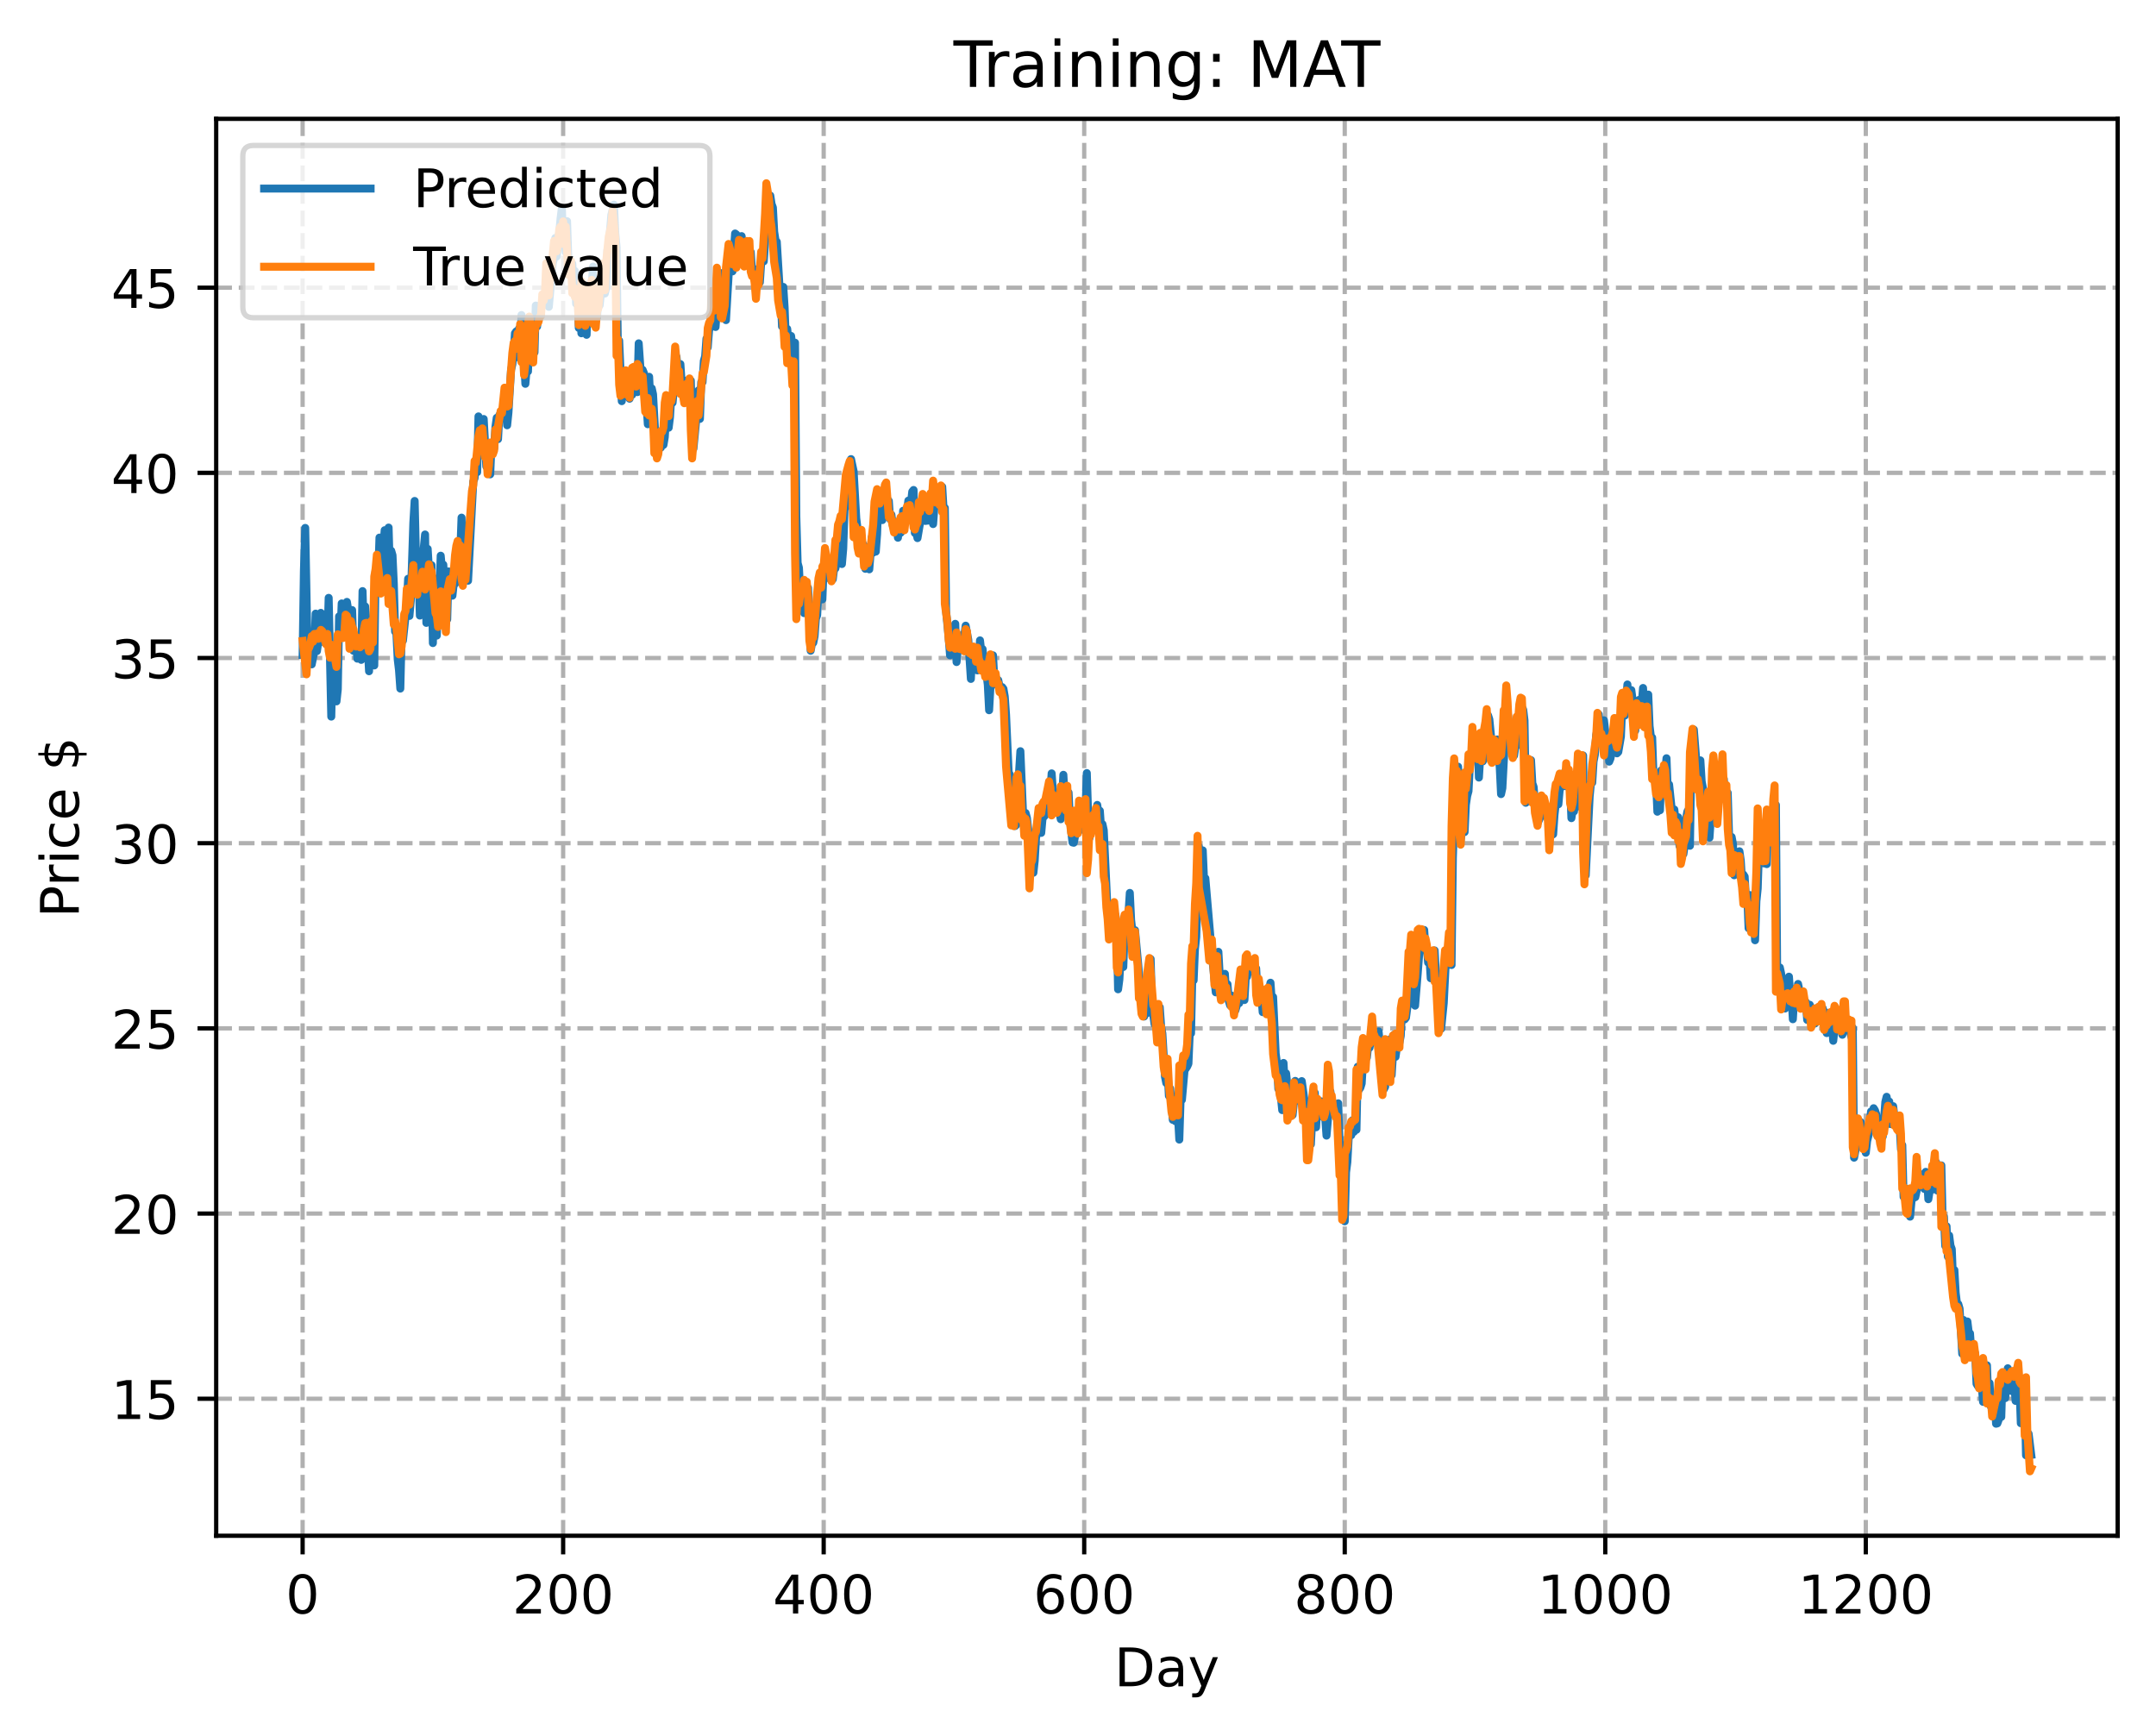 <?xml version="1.0" encoding="utf-8" standalone="no"?>
<!DOCTYPE svg PUBLIC "-//W3C//DTD SVG 1.1//EN"
  "http://www.w3.org/Graphics/SVG/1.1/DTD/svg11.dtd">
<!-- Created with matplotlib (https://matplotlib.org/) -->
<svg height="325.986pt" version="1.1" viewBox="0 0 404.923 325.986" width="404.923pt" xmlns="http://www.w3.org/2000/svg" xmlns:xlink="http://www.w3.org/1999/xlink">
 <defs>
  <style type="text/css">
*{stroke-linecap:butt;stroke-linejoin:round;}
  </style>
 </defs>
 <g id="figure_1">
  <g id="patch_1">
   <path d="M 0 325.986 
L 404.923 325.986 
L 404.923 0 
L 0 0 
z
" style="fill:#ffffff;"/>
  </g>
  <g id="axes_1">
   <g id="patch_2">
    <path d="M 40.603 288.43 
L 397.723 288.43 
L 397.723 22.318 
L 40.603 22.318 
z
" style="fill:#ffffff;"/>
   </g>
   <g id="matplotlib.axis_1">
    <g id="xtick_1">
     <g id="line2d_1">
      <path clip-path="url(#pa55f8af454)" d="M 56.836 288.43 
L 56.836 22.318 
" style="fill:none;stroke:#b0b0b0;stroke-dasharray:2.96,1.28;stroke-dashoffset:0;stroke-width:0.8;"/>
     </g>
     <g id="line2d_2">
      <defs>
       <path d="M 0 0 
L 0 3.5 
" id="mbbe3921540" style="stroke:#000000;stroke-width:0.8;"/>
      </defs>
      <g>
       <use style="stroke:#000000;stroke-width:0.8;" x="56.836" xlink:href="#mbbe3921540" y="288.43"/>
      </g>
     </g>
     <g id="text_1">
      <!-- 0 -->
      <defs>
       <path d="M 31.781 66.406 
Q 24.172 66.406 20.328 58.906 
Q 16.5 51.422 16.5 36.375 
Q 16.5 21.391 20.328 13.891 
Q 24.172 6.391 31.781 6.391 
Q 39.453 6.391 43.281 13.891 
Q 47.125 21.391 47.125 36.375 
Q 47.125 51.422 43.281 58.906 
Q 39.453 66.406 31.781 66.406 
z
M 31.781 74.219 
Q 44.047 74.219 50.516 64.516 
Q 56.984 54.828 56.984 36.375 
Q 56.984 17.969 50.516 8.266 
Q 44.047 -1.422 31.781 -1.422 
Q 19.531 -1.422 13.062 8.266 
Q 6.594 17.969 6.594 36.375 
Q 6.594 54.828 13.062 64.516 
Q 19.531 74.219 31.781 74.219 
z
" id="DejaVuSans-48"/>
      </defs>
      <g transform="translate(53.655 303.029)scale(0.1 -0.1)">
       <use xlink:href="#DejaVuSans-48"/>
      </g>
     </g>
    </g>
    <g id="xtick_2">
     <g id="line2d_3">
      <path clip-path="url(#pa55f8af454)" d="M 105.766 288.43 
L 105.766 22.318 
" style="fill:none;stroke:#b0b0b0;stroke-dasharray:2.96,1.28;stroke-dashoffset:0;stroke-width:0.8;"/>
     </g>
     <g id="line2d_4">
      <g>
       <use style="stroke:#000000;stroke-width:0.8;" x="105.766" xlink:href="#mbbe3921540" y="288.43"/>
      </g>
     </g>
     <g id="text_2">
      <!-- 200 -->
      <defs>
       <path d="M 19.188 8.297 
L 53.609 8.297 
L 53.609 0 
L 7.328 0 
L 7.328 8.297 
Q 12.938 14.109 22.625 23.891 
Q 32.328 33.688 34.812 36.531 
Q 39.547 41.844 41.422 45.531 
Q 43.312 49.219 43.312 52.781 
Q 43.312 58.594 39.234 62.25 
Q 35.156 65.922 28.609 65.922 
Q 23.969 65.922 18.812 64.312 
Q 13.672 62.703 7.812 59.422 
L 7.812 69.391 
Q 13.766 71.781 18.938 73 
Q 24.125 74.219 28.422 74.219 
Q 39.75 74.219 46.484 68.547 
Q 53.219 62.891 53.219 53.422 
Q 53.219 48.922 51.531 44.891 
Q 49.859 40.875 45.406 35.406 
Q 44.188 33.984 37.641 27.219 
Q 31.109 20.453 19.188 8.297 
z
" id="DejaVuSans-50"/>
      </defs>
      <g transform="translate(96.223 303.029)scale(0.1 -0.1)">
       <use xlink:href="#DejaVuSans-50"/>
       <use x="63.623" xlink:href="#DejaVuSans-48"/>
       <use x="127.246" xlink:href="#DejaVuSans-48"/>
      </g>
     </g>
    </g>
    <g id="xtick_3">
     <g id="line2d_5">
      <path clip-path="url(#pa55f8af454)" d="M 154.697 288.43 
L 154.697 22.318 
" style="fill:none;stroke:#b0b0b0;stroke-dasharray:2.96,1.28;stroke-dashoffset:0;stroke-width:0.8;"/>
     </g>
     <g id="line2d_6">
      <g>
       <use style="stroke:#000000;stroke-width:0.8;" x="154.697" xlink:href="#mbbe3921540" y="288.43"/>
      </g>
     </g>
     <g id="text_3">
      <!-- 400 -->
      <defs>
       <path d="M 37.797 64.312 
L 12.891 25.391 
L 37.797 25.391 
z
M 35.203 72.906 
L 47.609 72.906 
L 47.609 25.391 
L 58.016 25.391 
L 58.016 17.188 
L 47.609 17.188 
L 47.609 0 
L 37.797 0 
L 37.797 17.188 
L 4.891 17.188 
L 4.891 26.703 
z
" id="DejaVuSans-52"/>
      </defs>
      <g transform="translate(145.153 303.029)scale(0.1 -0.1)">
       <use xlink:href="#DejaVuSans-52"/>
       <use x="63.623" xlink:href="#DejaVuSans-48"/>
       <use x="127.246" xlink:href="#DejaVuSans-48"/>
      </g>
     </g>
    </g>
    <g id="xtick_4">
     <g id="line2d_7">
      <path clip-path="url(#pa55f8af454)" d="M 203.628 288.43 
L 203.628 22.318 
" style="fill:none;stroke:#b0b0b0;stroke-dasharray:2.96,1.28;stroke-dashoffset:0;stroke-width:0.8;"/>
     </g>
     <g id="line2d_8">
      <g>
       <use style="stroke:#000000;stroke-width:0.8;" x="203.628" xlink:href="#mbbe3921540" y="288.43"/>
      </g>
     </g>
     <g id="text_4">
      <!-- 600 -->
      <defs>
       <path d="M 33.016 40.375 
Q 26.375 40.375 22.484 35.828 
Q 18.609 31.297 18.609 23.391 
Q 18.609 15.531 22.484 10.953 
Q 26.375 6.391 33.016 6.391 
Q 39.656 6.391 43.531 10.953 
Q 47.406 15.531 47.406 23.391 
Q 47.406 31.297 43.531 35.828 
Q 39.656 40.375 33.016 40.375 
z
M 52.594 71.297 
L 52.594 62.312 
Q 48.875 64.062 45.094 64.984 
Q 41.312 65.922 37.594 65.922 
Q 27.828 65.922 22.672 59.328 
Q 17.531 52.734 16.797 39.406 
Q 19.672 43.656 24.016 45.922 
Q 28.375 48.188 33.594 48.188 
Q 44.578 48.188 50.953 41.516 
Q 57.328 34.859 57.328 23.391 
Q 57.328 12.156 50.688 5.359 
Q 44.047 -1.422 33.016 -1.422 
Q 20.359 -1.422 13.672 8.266 
Q 6.984 17.969 6.984 36.375 
Q 6.984 53.656 15.188 63.938 
Q 23.391 74.219 37.203 74.219 
Q 40.922 74.219 44.703 73.484 
Q 48.484 72.75 52.594 71.297 
z
" id="DejaVuSans-54"/>
      </defs>
      <g transform="translate(194.084 303.029)scale(0.1 -0.1)">
       <use xlink:href="#DejaVuSans-54"/>
       <use x="63.623" xlink:href="#DejaVuSans-48"/>
       <use x="127.246" xlink:href="#DejaVuSans-48"/>
      </g>
     </g>
    </g>
    <g id="xtick_5">
     <g id="line2d_9">
      <path clip-path="url(#pa55f8af454)" d="M 252.558 288.43 
L 252.558 22.318 
" style="fill:none;stroke:#b0b0b0;stroke-dasharray:2.96,1.28;stroke-dashoffset:0;stroke-width:0.8;"/>
     </g>
     <g id="line2d_10">
      <g>
       <use style="stroke:#000000;stroke-width:0.8;" x="252.558" xlink:href="#mbbe3921540" y="288.43"/>
      </g>
     </g>
     <g id="text_5">
      <!-- 800 -->
      <defs>
       <path d="M 31.781 34.625 
Q 24.75 34.625 20.719 30.859 
Q 16.703 27.094 16.703 20.516 
Q 16.703 13.922 20.719 10.156 
Q 24.75 6.391 31.781 6.391 
Q 38.812 6.391 42.859 10.172 
Q 46.922 13.969 46.922 20.516 
Q 46.922 27.094 42.891 30.859 
Q 38.875 34.625 31.781 34.625 
z
M 21.922 38.812 
Q 15.578 40.375 12.031 44.719 
Q 8.5 49.078 8.5 55.328 
Q 8.5 64.062 14.719 69.141 
Q 20.953 74.219 31.781 74.219 
Q 42.672 74.219 48.875 69.141 
Q 55.078 64.062 55.078 55.328 
Q 55.078 49.078 51.531 44.719 
Q 48 40.375 41.703 38.812 
Q 48.828 37.156 52.797 32.312 
Q 56.781 27.484 56.781 20.516 
Q 56.781 9.906 50.312 4.234 
Q 43.844 -1.422 31.781 -1.422 
Q 19.734 -1.422 13.25 4.234 
Q 6.781 9.906 6.781 20.516 
Q 6.781 27.484 10.781 32.312 
Q 14.797 37.156 21.922 38.812 
z
M 18.312 54.391 
Q 18.312 48.734 21.844 45.562 
Q 25.391 42.391 31.781 42.391 
Q 38.141 42.391 41.719 45.562 
Q 45.312 48.734 45.312 54.391 
Q 45.312 60.062 41.719 63.234 
Q 38.141 66.406 31.781 66.406 
Q 25.391 66.406 21.844 63.234 
Q 18.312 60.062 18.312 54.391 
z
" id="DejaVuSans-56"/>
      </defs>
      <g transform="translate(243.015 303.029)scale(0.1 -0.1)">
       <use xlink:href="#DejaVuSans-56"/>
       <use x="63.623" xlink:href="#DejaVuSans-48"/>
       <use x="127.246" xlink:href="#DejaVuSans-48"/>
      </g>
     </g>
    </g>
    <g id="xtick_6">
     <g id="line2d_11">
      <path clip-path="url(#pa55f8af454)" d="M 301.489 288.43 
L 301.489 22.318 
" style="fill:none;stroke:#b0b0b0;stroke-dasharray:2.96,1.28;stroke-dashoffset:0;stroke-width:0.8;"/>
     </g>
     <g id="line2d_12">
      <g>
       <use style="stroke:#000000;stroke-width:0.8;" x="301.489" xlink:href="#mbbe3921540" y="288.43"/>
      </g>
     </g>
     <g id="text_6">
      <!-- 1000 -->
      <defs>
       <path d="M 12.406 8.297 
L 28.516 8.297 
L 28.516 63.922 
L 10.984 60.406 
L 10.984 69.391 
L 28.422 72.906 
L 38.281 72.906 
L 38.281 8.297 
L 54.391 8.297 
L 54.391 0 
L 12.406 0 
z
" id="DejaVuSans-49"/>
      </defs>
      <g transform="translate(288.764 303.029)scale(0.1 -0.1)">
       <use xlink:href="#DejaVuSans-49"/>
       <use x="63.623" xlink:href="#DejaVuSans-48"/>
       <use x="127.246" xlink:href="#DejaVuSans-48"/>
       <use x="190.869" xlink:href="#DejaVuSans-48"/>
      </g>
     </g>
    </g>
    <g id="xtick_7">
     <g id="line2d_13">
      <path clip-path="url(#pa55f8af454)" d="M 350.419 288.43 
L 350.419 22.318 
" style="fill:none;stroke:#b0b0b0;stroke-dasharray:2.96,1.28;stroke-dashoffset:0;stroke-width:0.8;"/>
     </g>
     <g id="line2d_14">
      <g>
       <use style="stroke:#000000;stroke-width:0.8;" x="350.419" xlink:href="#mbbe3921540" y="288.43"/>
      </g>
     </g>
     <g id="text_7">
      <!-- 1200 -->
      <g transform="translate(337.694 303.029)scale(0.1 -0.1)">
       <use xlink:href="#DejaVuSans-49"/>
       <use x="63.623" xlink:href="#DejaVuSans-50"/>
       <use x="127.246" xlink:href="#DejaVuSans-48"/>
       <use x="190.869" xlink:href="#DejaVuSans-48"/>
      </g>
     </g>
    </g>
    <g id="text_8">
     <!-- Day -->
     <defs>
      <path d="M 19.672 64.797 
L 19.672 8.109 
L 31.594 8.109 
Q 46.688 8.109 53.688 14.938 
Q 60.688 21.781 60.688 36.531 
Q 60.688 51.172 53.688 57.984 
Q 46.688 64.797 31.594 64.797 
z
M 9.812 72.906 
L 30.078 72.906 
Q 51.266 72.906 61.172 64.094 
Q 71.094 55.281 71.094 36.531 
Q 71.094 17.672 61.125 8.828 
Q 51.172 0 30.078 0 
L 9.812 0 
z
" id="DejaVuSans-68"/>
      <path d="M 34.281 27.484 
Q 23.391 27.484 19.188 25 
Q 14.984 22.516 14.984 16.5 
Q 14.984 11.719 18.141 8.906 
Q 21.297 6.109 26.703 6.109 
Q 34.188 6.109 38.703 11.406 
Q 43.219 16.703 43.219 25.484 
L 43.219 27.484 
z
M 52.203 31.203 
L 52.203 0 
L 43.219 0 
L 43.219 8.297 
Q 40.141 3.328 35.547 0.953 
Q 30.953 -1.422 24.312 -1.422 
Q 15.922 -1.422 10.953 3.297 
Q 6 8.016 6 15.922 
Q 6 25.141 12.172 29.828 
Q 18.359 34.516 30.609 34.516 
L 43.219 34.516 
L 43.219 35.406 
Q 43.219 41.609 39.141 45 
Q 35.062 48.391 27.688 48.391 
Q 23 48.391 18.547 47.266 
Q 14.109 46.141 10.016 43.891 
L 10.016 52.203 
Q 14.938 54.109 19.578 55.047 
Q 24.219 56 28.609 56 
Q 40.484 56 46.344 49.844 
Q 52.203 43.703 52.203 31.203 
z
" id="DejaVuSans-97"/>
      <path d="M 32.172 -5.078 
Q 28.375 -14.844 24.75 -17.812 
Q 21.141 -20.797 15.094 -20.797 
L 7.906 -20.797 
L 7.906 -13.281 
L 13.188 -13.281 
Q 16.891 -13.281 18.938 -11.516 
Q 21 -9.766 23.484 -3.219 
L 25.094 0.875 
L 2.984 54.688 
L 12.5 54.688 
L 29.594 11.922 
L 46.688 54.688 
L 56.203 54.688 
z
" id="DejaVuSans-121"/>
     </defs>
     <g transform="translate(209.29 316.707)scale(0.1 -0.1)">
      <use xlink:href="#DejaVuSans-68"/>
      <use x="77.002" xlink:href="#DejaVuSans-97"/>
      <use x="138.281" xlink:href="#DejaVuSans-121"/>
     </g>
    </g>
   </g>
   <g id="matplotlib.axis_2">
    <g id="ytick_1">
     <g id="line2d_15">
      <path clip-path="url(#pa55f8af454)" d="M 40.603 262.701 
L 397.723 262.701 
" style="fill:none;stroke:#b0b0b0;stroke-dasharray:2.96,1.28;stroke-dashoffset:0;stroke-width:0.8;"/>
     </g>
     <g id="line2d_16">
      <defs>
       <path d="M 0 0 
L -3.5 0 
" id="m0b8c066ec0" style="stroke:#000000;stroke-width:0.8;"/>
      </defs>
      <g>
       <use style="stroke:#000000;stroke-width:0.8;" x="40.603" xlink:href="#m0b8c066ec0" y="262.701"/>
      </g>
     </g>
     <g id="text_9">
      <!-- 15 -->
      <defs>
       <path d="M 10.797 72.906 
L 49.516 72.906 
L 49.516 64.594 
L 19.828 64.594 
L 19.828 46.734 
Q 21.969 47.469 24.109 47.828 
Q 26.266 48.188 28.422 48.188 
Q 40.625 48.188 47.75 41.5 
Q 54.891 34.812 54.891 23.391 
Q 54.891 11.625 47.562 5.094 
Q 40.234 -1.422 26.906 -1.422 
Q 22.312 -1.422 17.547 -0.641 
Q 12.797 0.141 7.719 1.703 
L 7.719 11.625 
Q 12.109 9.234 16.797 8.062 
Q 21.484 6.891 26.703 6.891 
Q 35.156 6.891 40.078 11.328 
Q 45.016 15.766 45.016 23.391 
Q 45.016 31 40.078 35.438 
Q 35.156 39.891 26.703 39.891 
Q 22.75 39.891 18.812 39.016 
Q 14.891 38.141 10.797 36.281 
z
" id="DejaVuSans-53"/>
      </defs>
      <g transform="translate(20.878 266.5)scale(0.1 -0.1)">
       <use xlink:href="#DejaVuSans-49"/>
       <use x="63.623" xlink:href="#DejaVuSans-53"/>
      </g>
     </g>
    </g>
    <g id="ytick_2">
     <g id="line2d_17">
      <path clip-path="url(#pa55f8af454)" d="M 40.603 227.922 
L 397.723 227.922 
" style="fill:none;stroke:#b0b0b0;stroke-dasharray:2.96,1.28;stroke-dashoffset:0;stroke-width:0.8;"/>
     </g>
     <g id="line2d_18">
      <g>
       <use style="stroke:#000000;stroke-width:0.8;" x="40.603" xlink:href="#m0b8c066ec0" y="227.922"/>
      </g>
     </g>
     <g id="text_10">
      <!-- 20 -->
      <g transform="translate(20.878 231.722)scale(0.1 -0.1)">
       <use xlink:href="#DejaVuSans-50"/>
       <use x="63.623" xlink:href="#DejaVuSans-48"/>
      </g>
     </g>
    </g>
    <g id="ytick_3">
     <g id="line2d_19">
      <path clip-path="url(#pa55f8af454)" d="M 40.603 193.144 
L 397.723 193.144 
" style="fill:none;stroke:#b0b0b0;stroke-dasharray:2.96,1.28;stroke-dashoffset:0;stroke-width:0.8;"/>
     </g>
     <g id="line2d_20">
      <g>
       <use style="stroke:#000000;stroke-width:0.8;" x="40.603" xlink:href="#m0b8c066ec0" y="193.144"/>
      </g>
     </g>
     <g id="text_11">
      <!-- 25 -->
      <g transform="translate(20.878 196.943)scale(0.1 -0.1)">
       <use xlink:href="#DejaVuSans-50"/>
       <use x="63.623" xlink:href="#DejaVuSans-53"/>
      </g>
     </g>
    </g>
    <g id="ytick_4">
     <g id="line2d_21">
      <path clip-path="url(#pa55f8af454)" d="M 40.603 158.365 
L 397.723 158.365 
" style="fill:none;stroke:#b0b0b0;stroke-dasharray:2.96,1.28;stroke-dashoffset:0;stroke-width:0.8;"/>
     </g>
     <g id="line2d_22">
      <g>
       <use style="stroke:#000000;stroke-width:0.8;" x="40.603" xlink:href="#m0b8c066ec0" y="158.365"/>
      </g>
     </g>
     <g id="text_12">
      <!-- 30 -->
      <defs>
       <path d="M 40.578 39.312 
Q 47.656 37.797 51.625 33 
Q 55.609 28.219 55.609 21.188 
Q 55.609 10.406 48.188 4.484 
Q 40.766 -1.422 27.094 -1.422 
Q 22.516 -1.422 17.656 -0.516 
Q 12.797 0.391 7.625 2.203 
L 7.625 11.719 
Q 11.719 9.328 16.594 8.109 
Q 21.484 6.891 26.812 6.891 
Q 36.078 6.891 40.938 10.547 
Q 45.797 14.203 45.797 21.188 
Q 45.797 27.641 41.281 31.266 
Q 36.766 34.906 28.719 34.906 
L 20.219 34.906 
L 20.219 43.016 
L 29.109 43.016 
Q 36.375 43.016 40.234 45.922 
Q 44.094 48.828 44.094 54.297 
Q 44.094 59.906 40.109 62.906 
Q 36.141 65.922 28.719 65.922 
Q 24.656 65.922 20.016 65.031 
Q 15.375 64.156 9.812 62.312 
L 9.812 71.094 
Q 15.438 72.656 20.344 73.438 
Q 25.25 74.219 29.594 74.219 
Q 40.828 74.219 47.359 69.109 
Q 53.906 64.016 53.906 55.328 
Q 53.906 49.266 50.438 45.094 
Q 46.969 40.922 40.578 39.312 
z
" id="DejaVuSans-51"/>
      </defs>
      <g transform="translate(20.878 162.164)scale(0.1 -0.1)">
       <use xlink:href="#DejaVuSans-51"/>
       <use x="63.623" xlink:href="#DejaVuSans-48"/>
      </g>
     </g>
    </g>
    <g id="ytick_5">
     <g id="line2d_23">
      <path clip-path="url(#pa55f8af454)" d="M 40.603 123.586 
L 397.723 123.586 
" style="fill:none;stroke:#b0b0b0;stroke-dasharray:2.96,1.28;stroke-dashoffset:0;stroke-width:0.8;"/>
     </g>
     <g id="line2d_24">
      <g>
       <use style="stroke:#000000;stroke-width:0.8;" x="40.603" xlink:href="#m0b8c066ec0" y="123.586"/>
      </g>
     </g>
     <g id="text_13">
      <!-- 35 -->
      <g transform="translate(20.878 127.386)scale(0.1 -0.1)">
       <use xlink:href="#DejaVuSans-51"/>
       <use x="63.623" xlink:href="#DejaVuSans-53"/>
      </g>
     </g>
    </g>
    <g id="ytick_6">
     <g id="line2d_25">
      <path clip-path="url(#pa55f8af454)" d="M 40.603 88.808 
L 397.723 88.808 
" style="fill:none;stroke:#b0b0b0;stroke-dasharray:2.96,1.28;stroke-dashoffset:0;stroke-width:0.8;"/>
     </g>
     <g id="line2d_26">
      <g>
       <use style="stroke:#000000;stroke-width:0.8;" x="40.603" xlink:href="#m0b8c066ec0" y="88.808"/>
      </g>
     </g>
     <g id="text_14">
      <!-- 40 -->
      <g transform="translate(20.878 92.607)scale(0.1 -0.1)">
       <use xlink:href="#DejaVuSans-52"/>
       <use x="63.623" xlink:href="#DejaVuSans-48"/>
      </g>
     </g>
    </g>
    <g id="ytick_7">
     <g id="line2d_27">
      <path clip-path="url(#pa55f8af454)" d="M 40.603 54.029 
L 397.723 54.029 
" style="fill:none;stroke:#b0b0b0;stroke-dasharray:2.96,1.28;stroke-dashoffset:0;stroke-width:0.8;"/>
     </g>
     <g id="line2d_28">
      <g>
       <use style="stroke:#000000;stroke-width:0.8;" x="40.603" xlink:href="#m0b8c066ec0" y="54.029"/>
      </g>
     </g>
     <g id="text_15">
      <!-- 45 -->
      <g transform="translate(20.878 57.828)scale(0.1 -0.1)">
       <use xlink:href="#DejaVuSans-52"/>
       <use x="63.623" xlink:href="#DejaVuSans-53"/>
      </g>
     </g>
    </g>
    <g id="text_16">
     <!-- Price $ -->
     <defs>
      <path d="M 19.672 64.797 
L 19.672 37.406 
L 32.078 37.406 
Q 38.969 37.406 42.719 40.969 
Q 46.484 44.531 46.484 51.125 
Q 46.484 57.672 42.719 61.234 
Q 38.969 64.797 32.078 64.797 
z
M 9.812 72.906 
L 32.078 72.906 
Q 44.344 72.906 50.609 67.359 
Q 56.891 61.812 56.891 51.125 
Q 56.891 40.328 50.609 34.812 
Q 44.344 29.297 32.078 29.297 
L 19.672 29.297 
L 19.672 0 
L 9.812 0 
z
" id="DejaVuSans-80"/>
      <path d="M 41.109 46.297 
Q 39.594 47.172 37.812 47.578 
Q 36.031 48 33.891 48 
Q 26.266 48 22.188 43.047 
Q 18.109 38.094 18.109 28.812 
L 18.109 0 
L 9.078 0 
L 9.078 54.688 
L 18.109 54.688 
L 18.109 46.188 
Q 20.953 51.172 25.484 53.578 
Q 30.031 56 36.531 56 
Q 37.453 56 38.578 55.875 
Q 39.703 55.766 41.062 55.516 
z
" id="DejaVuSans-114"/>
      <path d="M 9.422 54.688 
L 18.406 54.688 
L 18.406 0 
L 9.422 0 
z
M 9.422 75.984 
L 18.406 75.984 
L 18.406 64.594 
L 9.422 64.594 
z
" id="DejaVuSans-105"/>
      <path d="M 48.781 52.594 
L 48.781 44.188 
Q 44.969 46.297 41.141 47.344 
Q 37.312 48.391 33.406 48.391 
Q 24.656 48.391 19.812 42.844 
Q 14.984 37.312 14.984 27.297 
Q 14.984 17.281 19.812 11.734 
Q 24.656 6.203 33.406 6.203 
Q 37.312 6.203 41.141 7.25 
Q 44.969 8.297 48.781 10.406 
L 48.781 2.094 
Q 45.016 0.344 40.984 -0.531 
Q 36.969 -1.422 32.422 -1.422 
Q 20.062 -1.422 12.781 6.344 
Q 5.516 14.109 5.516 27.297 
Q 5.516 40.672 12.859 48.328 
Q 20.219 56 33.016 56 
Q 37.156 56 41.109 55.141 
Q 45.062 54.297 48.781 52.594 
z
" id="DejaVuSans-99"/>
      <path d="M 56.203 29.594 
L 56.203 25.203 
L 14.891 25.203 
Q 15.484 15.922 20.484 11.062 
Q 25.484 6.203 34.422 6.203 
Q 39.594 6.203 44.453 7.469 
Q 49.312 8.734 54.109 11.281 
L 54.109 2.781 
Q 49.266 0.734 44.188 -0.344 
Q 39.109 -1.422 33.891 -1.422 
Q 20.797 -1.422 13.156 6.188 
Q 5.516 13.812 5.516 26.812 
Q 5.516 40.234 12.766 48.109 
Q 20.016 56 32.328 56 
Q 43.359 56 49.781 48.891 
Q 56.203 41.797 56.203 29.594 
z
M 47.219 32.234 
Q 47.125 39.594 43.094 43.984 
Q 39.062 48.391 32.422 48.391 
Q 24.906 48.391 20.391 44.141 
Q 15.875 39.891 15.188 32.172 
z
" id="DejaVuSans-101"/>
      <path id="DejaVuSans-32"/>
      <path d="M 33.797 -14.703 
L 28.906 -14.703 
L 28.859 0 
Q 23.734 0.094 18.609 1.188 
Q 13.484 2.297 8.297 4.5 
L 8.297 13.281 
Q 13.281 10.156 18.375 8.562 
Q 23.484 6.984 28.906 6.938 
L 28.906 29.203 
Q 18.109 30.953 13.203 35.156 
Q 8.297 39.359 8.297 46.688 
Q 8.297 54.641 13.625 59.219 
Q 18.953 63.812 28.906 64.5 
L 28.906 75.984 
L 33.797 75.984 
L 33.797 64.656 
Q 38.328 64.453 42.578 63.688 
Q 46.828 62.938 50.875 61.625 
L 50.875 53.078 
Q 46.828 55.125 42.547 56.25 
Q 38.281 57.375 33.797 57.562 
L 33.797 36.719 
Q 44.875 35.016 50.094 30.609 
Q 55.328 26.219 55.328 18.609 
Q 55.328 10.359 49.781 5.594 
Q 44.234 0.828 33.797 0.094 
z
M 28.906 37.594 
L 28.906 57.625 
Q 23.25 56.984 20.266 54.391 
Q 17.281 51.812 17.281 47.516 
Q 17.281 43.312 20.031 40.969 
Q 22.797 38.625 28.906 37.594 
z
M 33.797 28.219 
L 33.797 7.078 
Q 39.984 7.906 43.141 10.594 
Q 46.297 13.281 46.297 17.672 
Q 46.297 21.969 43.281 24.5 
Q 40.281 27.047 33.797 28.219 
z
" id="DejaVuSans-36"/>
     </defs>
     <g transform="translate(14.798 172.342)rotate(-90)scale(0.1 -0.1)">
      <use xlink:href="#DejaVuSans-80"/>
      <use x="58.553" xlink:href="#DejaVuSans-114"/>
      <use x="99.666" xlink:href="#DejaVuSans-105"/>
      <use x="127.449" xlink:href="#DejaVuSans-99"/>
      <use x="182.43" xlink:href="#DejaVuSans-101"/>
      <use x="243.953" xlink:href="#DejaVuSans-32"/>
      <use x="275.74" xlink:href="#DejaVuSans-36"/>
     </g>
    </g>
   </g>
   <g id="line2d_29">
    <path clip-path="url(#pa55f8af454)" d="M 56.836 123.008 
L 57.081 107.192 
L 57.325 99.151 
L 57.814 124.931 
L 58.059 119.662 
L 58.304 123.804 
L 58.548 124.774 
L 59.038 122.305 
L 59.282 115.248 
L 59.527 122.289 
L 59.772 120.595 
L 60.016 120.719 
L 60.261 115.104 
L 60.506 118.896 
L 60.75 117.265 
L 60.995 116.882 
L 61.484 120.676 
L 61.729 112.286 
L 62.218 134.589 
L 62.463 123.536 
L 62.708 127.971 
L 62.952 128.107 
L 63.197 131.729 
L 63.441 129.479 
L 63.686 115.761 
L 63.931 119.497 
L 64.175 113.333 
L 64.42 119.454 
L 64.665 116.126 
L 64.909 114.941 
L 65.154 113.046 
L 65.399 114.556 
L 65.643 114.893 
L 65.888 121.147 
L 66.133 114.584 
L 66.377 122.224 
L 66.622 122.171 
L 66.867 120.199 
L 67.111 123.703 
L 67.356 120.186 
L 67.601 121.5 
L 67.845 123.931 
L 68.09 111.018 
L 68.335 118.897 
L 68.579 113.883 
L 68.824 116.826 
L 69.313 126.068 
L 69.558 118.435 
L 69.802 116.867 
L 70.047 119.52 
L 70.292 124.98 
L 70.536 107.355 
L 70.781 111.252 
L 71.026 108.354 
L 71.27 100.967 
L 71.515 101.805 
L 71.76 110.592 
L 72.004 102.429 
L 72.249 99.581 
L 72.738 107.1 
L 72.983 99.086 
L 73.228 107.586 
L 73.472 103.441 
L 73.717 104.283 
L 73.962 109.661 
L 74.206 118.614 
L 74.451 118.987 
L 74.696 123.834 
L 74.94 125.897 
L 75.185 129.324 
L 75.429 119.307 
L 75.674 120.322 
L 76.408 113.435 
L 76.653 108.693 
L 76.897 115.679 
L 77.142 112.833 
L 77.631 98.186 
L 77.876 94.087 
L 78.121 104.575 
L 78.61 107.683 
L 78.855 115.612 
L 79.099 105.769 
L 79.344 105.494 
L 79.833 100.385 
L 80.078 116.986 
L 80.323 103.086 
L 80.812 111.295 
L 81.056 106.153 
L 81.301 120.777 
L 81.546 108.634 
L 82.035 119.372 
L 82.28 111.612 
L 82.524 111.903 
L 82.769 104.367 
L 83.014 106.981 
L 83.258 106.05 
L 83.748 114.805 
L 83.992 116.333 
L 84.237 107.321 
L 84.482 111.243 
L 84.726 111.36 
L 84.971 111.876 
L 85.216 109.627 
L 85.46 109.649 
L 85.705 106.204 
L 85.95 106.477 
L 86.194 103.378 
L 86.439 104.002 
L 86.684 97.219 
L 86.928 105.963 
L 87.173 107.571 
L 87.417 108.419 
L 87.662 106.943 
L 87.907 109.065 
L 88.885 90.466 
L 89.13 89.809 
L 89.375 86.335 
L 89.619 88.677 
L 89.864 78.207 
L 90.109 80.283 
L 90.353 79.745 
L 90.598 80.68 
L 90.843 78.696 
L 91.332 87.61 
L 91.577 85.149 
L 92.066 89.089 
L 92.311 83.18 
L 92.8 84.231 
L 93.044 80.236 
L 93.289 78.482 
L 93.534 82.472 
L 93.778 77.975 
L 94.023 78.16 
L 94.268 77.347 
L 94.512 78.342 
L 95.002 74.862 
L 95.246 79.871 
L 95.491 77.492 
L 95.98 69.486 
L 96.225 68.423 
L 96.47 66.387 
L 96.714 62.589 
L 96.959 62.252 
L 97.204 66.391 
L 97.448 61.761 
L 97.693 67.375 
L 97.938 59.164 
L 98.182 66.515 
L 98.427 67.22 
L 98.672 72.085 
L 98.916 69.184 
L 99.161 69.758 
L 99.405 62.809 
L 99.65 60.227 
L 99.895 61.882 
L 100.139 65.141 
L 100.384 66.181 
L 100.629 57.39 
L 100.873 61.328 
L 101.118 58.331 
L 101.363 58.458 
L 101.607 57.187 
L 101.852 57.111 
L 102.097 55.354 
L 102.341 56.373 
L 102.586 55.634 
L 102.831 51.996 
L 103.075 57.626 
L 103.565 52.114 
L 103.809 49.397 
L 104.054 48.557 
L 104.299 44.7 
L 104.543 48.19 
L 104.788 46.354 
L 105.277 41.087 
L 105.522 39.105 
L 105.766 45.815 
L 106.011 42.243 
L 106.256 47.357 
L 106.5 41.543 
L 106.745 48.977 
L 107.234 51.843 
L 107.479 49.525 
L 107.724 54.284 
L 107.968 50.901 
L 108.213 57.047 
L 108.458 53.472 
L 108.702 61.588 
L 108.947 55.653 
L 109.192 62.592 
L 109.436 59.41 
L 109.681 60.921 
L 109.926 60.452 
L 110.17 62.883 
L 110.415 54.684 
L 110.66 56.101 
L 110.904 56.286 
L 111.393 50.075 
L 111.638 56.84 
L 111.883 55.734 
L 112.127 59.599 
L 112.372 55.985 
L 112.617 57.34 
L 112.861 54.987 
L 113.106 51.112 
L 113.351 49.49 
L 113.595 55.132 
L 113.84 53.991 
L 114.085 46.976 
L 114.329 46.303 
L 114.819 40.369 
L 115.308 38.446 
L 115.553 43.775 
L 115.797 46.422 
L 116.042 65.639 
L 116.287 63.984 
L 116.776 75.343 
L 117.02 70.122 
L 117.51 74.275 
L 117.754 71.725 
L 118.244 74.882 
L 118.488 72.119 
L 118.733 74.146 
L 118.978 70.382 
L 119.222 69.072 
L 119.467 70.498 
L 119.712 73.645 
L 119.956 64.483 
L 120.446 71.624 
L 120.69 69.456 
L 120.935 70.067 
L 121.18 72.224 
L 121.669 79.676 
L 121.914 70.764 
L 122.158 75.614 
L 122.403 72.938 
L 122.648 74.051 
L 123.137 82.934 
L 123.381 82.073 
L 123.626 84.56 
L 123.871 83.648 
L 124.115 84.072 
L 124.36 83.061 
L 124.605 83.56 
L 124.849 82.115 
L 125.339 74.547 
L 125.583 80.334 
L 125.828 78.381 
L 126.073 74.362 
L 126.317 75.639 
L 126.807 70.453 
L 127.051 67.014 
L 127.296 69.406 
L 127.541 69.673 
L 127.785 68.381 
L 128.03 72.076 
L 128.275 72.665 
L 128.519 74.173 
L 128.764 74.545 
L 129.008 71.481 
L 129.498 71.362 
L 129.742 71.486 
L 129.987 80.979 
L 130.232 84.256 
L 130.721 79.247 
L 131.21 73.305 
L 131.455 78.669 
L 131.7 71.781 
L 131.944 71.774 
L 132.189 67.773 
L 132.434 66.937 
L 132.678 63.611 
L 132.923 65.25 
L 133.168 62.03 
L 133.412 61.387 
L 133.657 59.803 
L 133.902 55.773 
L 134.146 60.602 
L 134.391 61.412 
L 134.88 54.501 
L 135.125 56.235 
L 135.369 51.298 
L 135.614 52.811 
L 135.859 59.362 
L 136.103 59.454 
L 136.348 60.123 
L 137.082 47.533 
L 137.327 50.608 
L 137.571 50.966 
L 138.061 43.857 
L 138.305 44.049 
L 138.55 49.332 
L 138.795 44.58 
L 139.039 44.839 
L 139.284 44.348 
L 139.529 46.321 
L 139.773 45.436 
L 140.018 48.438 
L 140.263 47.749 
L 140.507 45.666 
L 140.752 48.856 
L 140.996 47.338 
L 141.241 50.948 
L 141.486 50.414 
L 141.975 50.907 
L 142.22 52.394 
L 142.464 51.473 
L 142.709 53.033 
L 142.954 49.369 
L 143.198 47.992 
L 143.443 49.084 
L 143.932 41.868 
L 144.177 37.051 
L 144.422 38.994 
L 144.666 36.731 
L 144.911 38.322 
L 145.156 38.982 
L 145.4 43.533 
L 145.645 45.1 
L 145.89 45.409 
L 146.379 53.458 
L 146.624 55.074 
L 146.868 61.299 
L 147.113 53.888 
L 147.357 57.713 
L 147.602 64.398 
L 147.847 61.763 
L 148.091 63.994 
L 148.336 64.584 
L 148.581 63.099 
L 148.825 65.286 
L 149.07 70.529 
L 149.315 64.359 
L 149.559 97.069 
L 149.804 105.732 
L 150.049 106.639 
L 150.293 111.459 
L 150.538 110.572 
L 151.027 115.155 
L 151.272 112.012 
L 151.517 113.31 
L 151.761 110.422 
L 152.006 114.984 
L 152.251 122.215 
L 152.495 120.852 
L 152.74 120.722 
L 152.984 119.526 
L 153.229 116.227 
L 153.474 115.518 
L 153.718 110.91 
L 153.963 111.402 
L 154.208 107.92 
L 154.452 112.571 
L 154.697 106.036 
L 155.186 106.328 
L 155.431 108.539 
L 155.676 107.125 
L 155.92 106.653 
L 156.41 108.793 
L 156.654 106.833 
L 156.899 106.756 
L 157.388 104.258 
L 157.633 100.794 
L 158.122 105.928 
L 158.367 103.034 
L 158.612 95.493 
L 158.856 95.286 
L 159.101 94.285 
L 159.345 89.629 
L 159.59 89.061 
L 159.835 86.228 
L 160.324 88.532 
L 160.813 97.329 
L 161.058 99.352 
L 161.303 100.426 
L 161.547 100.439 
L 161.792 103.03 
L 162.037 102.102 
L 162.281 103.593 
L 162.526 106.83 
L 162.771 102.759 
L 163.015 105.948 
L 163.26 106.927 
L 163.749 100.86 
L 163.994 103.792 
L 164.239 101.653 
L 164.483 103.598 
L 164.728 100.328 
L 164.972 93.361 
L 165.217 96.451 
L 165.706 97.681 
L 165.951 95.176 
L 166.196 96.368 
L 166.685 93.801 
L 166.93 94.087 
L 167.174 97.477 
L 167.419 96.67 
L 167.664 98.638 
L 167.908 97.95 
L 168.153 99.482 
L 168.398 98.545 
L 168.642 100.992 
L 168.887 98.684 
L 169.132 100.082 
L 169.376 99.749 
L 169.621 95.927 
L 169.866 96.576 
L 170.11 97.717 
L 170.6 94.024 
L 170.844 96.651 
L 171.333 92.332 
L 171.578 92.027 
L 171.823 100.095 
L 172.067 99.919 
L 172.312 101.061 
L 172.801 98.204 
L 173.291 96.385 
L 173.535 95.369 
L 173.78 97.837 
L 174.269 97.771 
L 174.514 95.908 
L 175.003 96.256 
L 175.248 98.427 
L 175.737 91.907 
L 175.982 94.147 
L 176.227 92.426 
L 176.471 94.778 
L 176.716 92.088 
L 176.96 91.435 
L 177.205 95.518 
L 177.45 95.385 
L 177.694 114.874 
L 178.184 119.862 
L 178.428 123.074 
L 178.673 122.738 
L 178.918 119.258 
L 179.162 119.997 
L 179.407 117.162 
L 179.652 124.342 
L 179.896 121.916 
L 180.141 120.99 
L 180.386 122.063 
L 180.63 121.539 
L 180.875 119.155 
L 181.12 119.247 
L 181.364 117.509 
L 181.854 120.14 
L 182.343 127.509 
L 182.588 122.099 
L 182.832 121.902 
L 183.077 122.929 
L 183.321 122.392 
L 183.566 125.907 
L 183.811 124.798 
L 184.055 120.272 
L 184.3 122.427 
L 184.545 121.912 
L 184.789 124.935 
L 185.034 125.435 
L 185.279 126.672 
L 185.523 128.625 
L 185.768 133.391 
L 186.257 124.65 
L 186.502 123.082 
L 186.747 127.678 
L 186.991 127.84 
L 187.236 128.666 
L 187.481 127.747 
L 187.97 130.013 
L 188.215 129.046 
L 188.459 129.372 
L 188.704 130.811 
L 188.948 134.247 
L 189.438 145.054 
L 189.682 145.52 
L 190.172 154.322 
L 190.416 154.586 
L 190.661 155.129 
L 190.906 154.875 
L 191.395 145.008 
L 191.64 141.085 
L 192.129 152.589 
L 192.618 152.691 
L 192.863 153.6 
L 193.108 155.71 
L 193.352 162.759 
L 193.597 162.187 
L 193.842 162.018 
L 194.086 163.91 
L 194.331 161.644 
L 194.575 157.372 
L 195.065 155.037 
L 195.309 155.041 
L 195.554 156.424 
L 195.799 153.692 
L 196.288 153.125 
L 196.533 151.975 
L 196.777 149.774 
L 197.022 150.977 
L 197.267 148.909 
L 197.511 145.251 
L 197.756 148.784 
L 198.001 148.662 
L 198.245 151.185 
L 198.49 149.905 
L 198.735 149.327 
L 198.979 152.624 
L 199.224 153.859 
L 199.469 150.466 
L 199.713 145.519 
L 199.958 149.816 
L 200.203 148.889 
L 200.447 149.893 
L 200.692 148.864 
L 200.936 153.829 
L 201.426 158.222 
L 201.67 158.278 
L 201.915 157.016 
L 202.16 154.432 
L 202.404 154.537 
L 202.649 155.621 
L 202.894 153.863 
L 203.138 153.999 
L 203.383 155.845 
L 203.628 154.357 
L 203.872 152.175 
L 204.117 145.195 
L 204.362 153.102 
L 204.606 157.408 
L 205.096 154.688 
L 205.34 154.563 
L 205.585 153.559 
L 205.83 155.949 
L 206.074 151.175 
L 206.319 152.816 
L 206.563 152.269 
L 206.808 155.748 
L 207.053 154.789 
L 207.297 155.915 
L 208.031 171.472 
L 208.276 170.312 
L 209.01 174.087 
L 209.255 174.604 
L 209.499 171.891 
L 209.744 174.233 
L 209.989 185.801 
L 210.233 183.952 
L 210.478 179.638 
L 210.723 181.238 
L 210.967 181.615 
L 211.212 175.094 
L 211.457 172.664 
L 211.701 175.332 
L 212.191 167.7 
L 212.435 172.808 
L 212.924 177.039 
L 213.169 174.704 
L 213.658 179.947 
L 213.903 182.62 
L 214.148 186.543 
L 214.392 187.627 
L 214.882 190.914 
L 215.126 188.107 
L 215.371 190.33 
L 215.616 187.49 
L 215.86 188.993 
L 216.105 180.107 
L 216.35 188.731 
L 216.839 192.362 
L 217.084 191.854 
L 217.328 192.602 
L 217.573 195.752 
L 217.818 189.179 
L 218.062 192.688 
L 218.307 194.111 
L 218.796 202.199 
L 219.041 203.408 
L 219.285 201.12 
L 219.53 205.812 
L 219.775 204.441 
L 220.264 210.323 
L 220.509 209.329 
L 220.753 210.573 
L 220.998 209.351 
L 221.243 209.673 
L 221.487 214.029 
L 221.732 206.244 
L 221.977 206.569 
L 222.466 201.052 
L 222.955 200.318 
L 223.2 199.782 
L 223.445 194.062 
L 223.689 194.072 
L 223.934 182.815 
L 224.179 184.119 
L 224.423 178.253 
L 224.668 176.008 
L 225.157 158.994 
L 225.402 166.562 
L 225.646 164.998 
L 225.891 159.716 
L 226.136 165.418 
L 226.38 164.952 
L 227.604 179.216 
L 228.338 186.374 
L 228.582 181.007 
L 228.827 178.764 
L 229.316 187.447 
L 229.561 187.422 
L 230.05 182.902 
L 230.295 187.093 
L 230.539 184.842 
L 230.784 188.008 
L 231.029 188.81 
L 231.273 186.968 
L 231.763 187.635 
L 232.007 189.799 
L 232.497 188.174 
L 232.741 188.403 
L 233.231 184.301 
L 233.475 186.758 
L 233.72 187.819 
L 233.965 183.564 
L 234.209 183.441 
L 234.454 182.048 
L 234.699 181.986 
L 234.943 181.3 
L 235.188 182.146 
L 235.433 180.893 
L 235.677 182.719 
L 235.922 181.892 
L 236.167 186.251 
L 236.411 188.037 
L 236.656 185.461 
L 236.9 186.998 
L 237.145 190.094 
L 237.39 187.626 
L 237.634 187.315 
L 238.124 190.045 
L 238.368 185.79 
L 238.613 184.567 
L 238.858 188.082 
L 239.102 187.243 
L 239.592 197.892 
L 239.836 199.732 
L 240.081 204.49 
L 240.326 203.642 
L 240.815 208.494 
L 241.06 199.636 
L 241.304 204.113 
L 241.549 201.588 
L 242.038 206.41 
L 242.283 205.592 
L 242.527 206.122 
L 242.772 209.408 
L 243.017 206.972 
L 243.261 203.008 
L 243.506 203.633 
L 243.751 206.68 
L 243.995 205.601 
L 244.24 203.729 
L 244.485 203.048 
L 244.974 206.503 
L 245.219 206.718 
L 245.463 207.89 
L 245.708 215.844 
L 245.953 215.107 
L 246.197 214.919 
L 246.687 205.482 
L 246.931 205.245 
L 247.176 211.718 
L 247.421 207.471 
L 247.665 208.707 
L 247.91 208.058 
L 248.155 206.853 
L 248.644 209.919 
L 248.888 209.897 
L 249.133 213.282 
L 249.378 210.491 
L 249.622 204.983 
L 249.867 204.993 
L 250.112 208.457 
L 250.356 207.681 
L 250.601 208.448 
L 250.846 207.393 
L 251.09 209.476 
L 251.335 207.215 
L 251.58 214.954 
L 251.824 214.904 
L 252.558 229.379 
L 252.803 220.164 
L 253.048 218.259 
L 253.292 213.783 
L 253.537 212.269 
L 253.782 213.212 
L 254.026 210.4 
L 254.271 212.584 
L 254.515 210.876 
L 254.76 212.19 
L 255.005 200.344 
L 255.249 204.643 
L 255.494 204.276 
L 255.739 203.487 
L 256.228 195.293 
L 256.717 198.621 
L 256.962 196.318 
L 257.207 196.792 
L 257.451 195.433 
L 257.696 192.905 
L 257.941 194.477 
L 258.185 194.978 
L 258.43 194.172 
L 258.675 194.539 
L 258.919 193.704 
L 259.409 198.64 
L 259.653 199.992 
L 259.898 204.588 
L 260.143 204.118 
L 260.387 198.698 
L 260.632 198.921 
L 260.876 198.125 
L 261.121 195.179 
L 261.366 201.936 
L 261.855 194.301 
L 262.1 198.482 
L 262.589 195.02 
L 262.834 195.808 
L 263.078 194.539 
L 263.323 189.228 
L 263.568 187.929 
L 263.812 191.458 
L 264.057 191.144 
L 264.546 187.452 
L 264.791 179.329 
L 265.28 178.165 
L 265.525 180.892 
L 265.77 188.875 
L 266.259 182.877 
L 266.748 176.422 
L 266.993 177.722 
L 267.237 175.715 
L 267.482 174.664 
L 267.727 178.482 
L 267.971 178.1 
L 268.216 180.788 
L 268.461 179.674 
L 268.705 183.728 
L 268.95 183.75 
L 269.195 183.055 
L 269.439 178.506 
L 269.684 183.289 
L 270.173 186.033 
L 270.418 191.776 
L 270.663 193.216 
L 271.152 188.382 
L 271.641 178.51 
L 271.886 181.278 
L 272.131 180.144 
L 272.375 178.458 
L 272.62 181.241 
L 272.864 161.082 
L 273.354 146.327 
L 273.598 146.108 
L 273.843 143.992 
L 274.088 148.822 
L 274.332 157.805 
L 274.577 156.053 
L 274.822 155.919 
L 275.066 156.276 
L 275.311 151.14 
L 275.556 149.484 
L 275.8 148.591 
L 276.045 143.957 
L 276.29 142.217 
L 276.534 142.27 
L 276.779 138.129 
L 277.024 139.077 
L 277.268 139.525 
L 277.513 138.864 
L 277.758 146.036 
L 278.247 138.131 
L 278.491 142.989 
L 278.981 140.417 
L 279.225 136.475 
L 279.47 134.341 
L 279.715 135.101 
L 280.449 142.475 
L 280.693 142.497 
L 280.938 142.158 
L 281.183 138.881 
L 281.672 144.119 
L 281.917 149.142 
L 282.161 148.024 
L 282.651 138.791 
L 283.14 133.437 
L 283.385 136.145 
L 283.629 137.187 
L 283.874 139.447 
L 284.118 139.311 
L 284.363 141.9 
L 284.608 140.186 
L 284.852 140.075 
L 285.097 138.855 
L 285.342 135.761 
L 285.586 135.496 
L 285.831 132.847 
L 286.076 133.284 
L 286.32 135.304 
L 286.565 150.771 
L 286.81 147.395 
L 287.054 147.745 
L 287.544 142.765 
L 287.788 147.101 
L 288.033 147.795 
L 288.278 150.845 
L 288.522 149.707 
L 288.767 154.621 
L 289.256 153.549 
L 289.746 151.236 
L 289.99 152.413 
L 290.235 151.656 
L 290.724 153.374 
L 291.213 156.401 
L 291.458 156.828 
L 291.703 156.683 
L 291.947 153.113 
L 292.437 148.664 
L 292.681 151.057 
L 293.171 145.678 
L 293.415 147.739 
L 293.66 146.937 
L 293.905 144.942 
L 294.149 147.665 
L 294.394 147.719 
L 294.639 146.724 
L 294.883 147.73 
L 295.128 153.659 
L 295.373 152.107 
L 295.617 152.394 
L 295.862 149.138 
L 296.106 151.567 
L 296.351 149.196 
L 296.596 143.681 
L 296.84 144.514 
L 297.085 144.66 
L 297.33 141.888 
L 297.574 159.05 
L 297.819 164.405 
L 298.553 149.615 
L 298.798 147.037 
L 299.042 146.992 
L 299.287 143.028 
L 299.532 141.747 
L 299.776 138.078 
L 300.021 137.021 
L 300.266 134.176 
L 300.51 137.981 
L 300.755 135.714 
L 301 135.295 
L 301.244 135.279 
L 301.489 137.396 
L 301.734 138.299 
L 301.978 138.276 
L 302.223 143.047 
L 302.467 142.456 
L 302.712 140.986 
L 302.957 137.815 
L 303.201 138.094 
L 303.446 134.949 
L 303.691 141.486 
L 303.935 141.225 
L 304.425 138.344 
L 304.669 132.582 
L 304.914 130.973 
L 305.159 134.402 
L 305.648 128.55 
L 305.893 133.086 
L 306.137 130.723 
L 306.382 129.615 
L 306.871 133.33 
L 307.116 137.222 
L 307.361 132.386 
L 307.605 132.276 
L 307.85 131.445 
L 308.094 135.122 
L 308.584 129.211 
L 308.828 133.945 
L 309.073 136.291 
L 309.318 134.569 
L 309.562 130.452 
L 309.807 136.353 
L 310.052 138.349 
L 310.296 138.528 
L 310.541 145.652 
L 310.786 145.501 
L 311.03 146.764 
L 311.275 152.449 
L 311.52 150.292 
L 311.764 152.177 
L 312.009 144.686 
L 312.498 148.144 
L 312.988 142.411 
L 313.232 148.758 
L 313.477 147.347 
L 313.966 151.975 
L 314.211 155.93 
L 314.455 152.037 
L 314.7 154.212 
L 314.945 154.119 
L 315.189 153.488 
L 315.434 158.897 
L 315.679 156.06 
L 316.168 160.393 
L 316.413 158.709 
L 316.657 153.88 
L 316.902 152.425 
L 317.147 152.015 
L 317.391 158.844 
L 317.636 142.315 
L 317.881 141.562 
L 318.125 137.037 
L 318.859 146.36 
L 319.104 143.02 
L 319.349 142.808 
L 319.593 146.77 
L 319.838 148.023 
L 320.082 154.901 
L 320.572 151.641 
L 320.816 151.962 
L 321.061 157.33 
L 321.306 153.662 
L 321.55 153.88 
L 321.795 147.158 
L 322.04 143.939 
L 322.284 144.076 
L 322.529 143.696 
L 322.774 150.038 
L 323.018 149.698 
L 323.263 149.642 
L 323.752 146.292 
L 323.997 150.125 
L 324.242 150.44 
L 324.486 148.904 
L 324.731 156.659 
L 324.976 157.503 
L 325.22 157.195 
L 325.465 158.496 
L 325.71 164.386 
L 326.199 161.382 
L 326.443 160.01 
L 326.688 159.885 
L 326.933 161.592 
L 327.177 165.435 
L 327.422 164.242 
L 327.667 164.638 
L 327.911 168.938 
L 328.156 168.298 
L 328.401 174.319 
L 328.645 168.101 
L 328.89 173.673 
L 329.135 172.532 
L 329.379 170.424 
L 329.624 176.592 
L 329.869 169.274 
L 330.113 166.902 
L 330.358 159.508 
L 330.603 158.755 
L 330.847 154.861 
L 331.092 160.059 
L 331.337 162.16 
L 331.581 159.235 
L 331.826 162.288 
L 332.07 154.461 
L 332.315 155.169 
L 332.56 157.549 
L 332.804 157.105 
L 333.049 155.173 
L 333.294 151.818 
L 333.538 151.181 
L 333.783 184.025 
L 334.272 181.704 
L 334.517 182.831 
L 334.762 187.543 
L 335.006 187.77 
L 335.251 189.416 
L 335.985 183.434 
L 336.23 186.825 
L 336.474 187.245 
L 336.719 191.424 
L 336.964 187.249 
L 337.208 185.692 
L 337.453 187.704 
L 337.698 184.799 
L 337.942 185.979 
L 338.187 186.562 
L 338.431 188.675 
L 338.676 188.603 
L 339.165 188.203 
L 339.41 191.547 
L 339.655 190.473 
L 339.899 188.709 
L 340.144 189.377 
L 340.633 192.144 
L 340.878 192.223 
L 341.123 189.824 
L 341.367 189.278 
L 341.612 189.417 
L 341.857 189.239 
L 342.101 191.709 
L 342.346 189.393 
L 342.591 191.561 
L 342.835 190.108 
L 343.08 194.025 
L 343.569 193.118 
L 343.814 193.773 
L 344.058 192.426 
L 344.303 195.475 
L 344.548 193.291 
L 344.792 192.4 
L 345.037 190.695 
L 345.282 192.835 
L 345.526 191.066 
L 346.016 194.344 
L 346.26 193.244 
L 346.505 191.496 
L 346.75 192.727 
L 346.994 192.042 
L 347.484 193.816 
L 347.728 194.774 
L 347.973 193.046 
L 348.218 217.426 
L 348.462 216.158 
L 348.707 213.492 
L 348.952 214.155 
L 349.196 212.784 
L 349.441 210.728 
L 349.686 212.653 
L 349.93 212.973 
L 350.419 216.504 
L 350.664 214.319 
L 350.909 213.317 
L 351.398 208.757 
L 351.643 211.184 
L 351.887 208.137 
L 352.132 208.526 
L 352.377 209.261 
L 352.621 213.044 
L 352.866 210.244 
L 353.355 211.502 
L 353.6 213.459 
L 354.089 206.96 
L 354.334 205.993 
L 354.579 207.584 
L 354.823 206.878 
L 355.068 211.121 
L 355.557 207.755 
L 355.802 209.731 
L 356.046 209.635 
L 356.291 211.213 
L 356.536 212.025 
L 356.78 211.506 
L 357.025 215.869 
L 357.27 215.079 
L 357.514 224.783 
L 357.759 223.731 
L 358.004 223.274 
L 358.248 225.278 
L 358.493 225.189 
L 358.738 228.504 
L 359.227 223.177 
L 359.472 224.956 
L 359.716 224.833 
L 359.961 223.703 
L 360.206 220.126 
L 360.45 220.643 
L 360.695 220.519 
L 360.94 221.014 
L 361.184 220.597 
L 361.429 223.301 
L 361.674 220.091 
L 361.918 220.842 
L 362.163 225.227 
L 362.652 222.159 
L 362.897 223.447 
L 363.141 221.982 
L 363.631 218.305 
L 363.875 223.614 
L 364.12 221.665 
L 364.365 221.688 
L 364.609 218.88 
L 364.854 229.419 
L 365.099 228.549 
L 365.343 234.001 
L 365.588 230.319 
L 365.833 236.007 
L 366.077 232.043 
L 366.322 233.94 
L 366.567 234.598 
L 366.811 240.796 
L 367.056 238.531 
L 367.301 242.826 
L 367.545 244.829 
L 367.79 244.932 
L 368.034 245.793 
L 368.524 254.246 
L 368.768 247.913 
L 369.258 254.43 
L 369.502 248.192 
L 369.747 250.227 
L 369.992 250.428 
L 370.236 253.954 
L 370.481 253.259 
L 370.726 253.635 
L 370.97 254.235 
L 371.215 259.891 
L 371.46 260.303 
L 371.704 259.597 
L 371.949 259.283 
L 372.194 260.155 
L 372.438 263.282 
L 372.683 261.235 
L 372.928 261.528 
L 373.172 256.42 
L 373.417 263.017 
L 373.662 259.77 
L 373.906 264.151 
L 374.151 262.843 
L 374.395 263.491 
L 374.64 262.732 
L 374.885 267.393 
L 375.129 267.331 
L 375.374 266.659 
L 375.619 263.847 
L 375.863 266.118 
L 376.108 258.148 
L 376.597 262.588 
L 377.087 256.978 
L 377.331 260.674 
L 377.576 260.524 
L 377.821 261.26 
L 378.065 259.749 
L 378.31 260.063 
L 378.555 263.108 
L 378.799 261.623 
L 379.289 260.499 
L 379.533 267.301 
L 379.778 262.743 
L 380.022 260.31 
L 380.267 262.121 
L 380.512 273.324 
L 381.001 269.282 
L 381.49 273.241 
L 381.49 273.241 
" style="fill:none;stroke:#1f77b4;stroke-linecap:square;stroke-width:1.5;"/>
   </g>
   <g id="line2d_30">
    <path clip-path="url(#pa55f8af454)" d="M 56.836 120.387 
L 57.57 126.647 
L 57.814 122.056 
L 58.059 121.639 
L 58.304 120.943 
L 58.548 119.483 
L 58.793 120.526 
L 59.038 119.065 
L 59.282 119.483 
L 59.527 118.996 
L 59.772 119.97 
L 60.261 118.3 
L 60.506 118.509 
L 60.75 119.83 
L 60.995 120.248 
L 61.24 121.013 
L 61.484 119.065 
L 61.729 122.265 
L 61.974 123.517 
L 62.218 121.082 
L 62.463 122.126 
L 62.708 122.613 
L 63.197 125.256 
L 63.441 119.135 
L 63.686 120.109 
L 63.931 119.761 
L 64.42 119.83 
L 64.665 118.996 
L 64.909 115.448 
L 65.154 115.657 
L 65.399 116.7 
L 65.643 121.848 
L 65.888 116.631 
L 66.133 117.744 
L 66.377 118.161 
L 66.867 121.43 
L 67.111 119.761 
L 67.356 120.317 
L 67.601 121.569 
L 67.845 120.665 
L 68.09 121.222 
L 68.335 118.231 
L 68.579 117.048 
L 68.824 116.979 
L 69.069 121.082 
L 69.313 122.334 
L 69.558 121.848 
L 69.802 116.561 
L 70.047 120.665 
L 70.292 108.284 
L 70.536 106.893 
L 70.781 104.18 
L 71.27 108.632 
L 71.515 111.484 
L 71.76 111.136 
L 72.004 109.258 
L 72.249 110.718 
L 72.494 111.205 
L 72.738 108.562 
L 72.983 113.431 
L 73.228 113.292 
L 73.472 110.997 
L 73.962 117.326 
L 74.206 116.7 
L 74.451 118.022 
L 74.94 122.891 
L 75.185 122.752 
L 75.429 121.43 
L 75.919 115.309 
L 76.163 114.753 
L 76.408 110.579 
L 76.653 111.623 
L 76.897 113.57 
L 77.631 106.128 
L 77.876 110.371 
L 78.365 111.692 
L 78.61 108.91 
L 78.855 109.188 
L 79.099 109.188 
L 79.344 107.38 
L 79.589 108.353 
L 79.833 110.718 
L 80.078 110.092 
L 80.567 105.989 
L 80.812 107.032 
L 81.056 107.31 
L 81.546 112.457 
L 81.79 115.17 
L 82.035 115.657 
L 82.28 117.744 
L 82.524 112.318 
L 82.769 111.066 
L 83.014 111.623 
L 83.258 113.501 
L 83.748 118.717 
L 83.992 110.997 
L 84.482 108.771 
L 84.726 110.927 
L 85.216 107.449 
L 85.46 104.25 
L 85.705 102.511 
L 85.95 101.606 
L 86.194 102.858 
L 86.439 102.441 
L 86.684 108.632 
L 86.928 110.023 
L 87.173 107.867 
L 87.417 108.91 
L 88.641 92.216 
L 88.885 91.103 
L 89.13 86.582 
L 89.375 86.93 
L 89.864 81.922 
L 90.109 80.809 
L 90.353 82.896 
L 90.598 80.461 
L 91.087 85.886 
L 91.332 85.191 
L 91.577 89.086 
L 91.821 87.417 
L 92.066 83.104 
L 92.311 83.591 
L 92.555 85.33 
L 92.8 84.634 
L 93.044 80.67 
L 93.289 82.269 
L 93.534 80.044 
L 94.023 77.192 
L 94.268 77.609 
L 94.757 72.81 
L 95.002 73.923 
L 95.246 76.357 
L 95.491 76.218 
L 96.225 66.271 
L 96.47 64.393 
L 96.714 64.045 
L 96.959 65.506 
L 97.204 62.585 
L 97.448 64.115 
L 97.693 60.846 
L 97.938 68.01 
L 98.182 65.993 
L 98.427 70.445 
L 98.916 66.132 
L 99.161 60.637 
L 99.405 59.455 
L 99.65 60.846 
L 99.895 67.802 
L 100.139 68.08 
L 100.384 62.515 
L 100.629 61.124 
L 100.873 60.915 
L 101.118 60.498 
L 101.363 59.524 
L 101.607 59.316 
L 101.852 55.281 
L 102.097 56.464 
L 102.341 55.351 
L 102.586 49.438 
L 102.831 54.516 
L 103.075 55.49 
L 103.32 51.595 
L 103.565 50.412 
L 104.054 45.265 
L 104.543 47.213 
L 104.788 45.891 
L 105.032 43.039 
L 105.277 42.552 
L 105.522 45.752 
L 105.766 41.579 
L 106.011 45.891 
L 106.256 42.552 
L 106.745 51.595 
L 106.99 49.647 
L 107.234 48.952 
L 107.479 55.073 
L 107.724 53.96 
L 107.968 55.768 
L 108.213 54.447 
L 108.458 55.351 
L 108.702 61.055 
L 108.947 58.759 
L 109.192 52.777 
L 109.681 55.907 
L 109.926 61.194 
L 110.17 54.794 
L 110.66 57.785 
L 110.904 53.681 
L 111.149 52.569 
L 111.393 60.846 
L 111.638 60.15 
L 111.883 61.541 
L 112.127 58.481 
L 112.372 57.924 
L 112.861 51.873 
L 113.106 49.508 
L 113.351 53.751 
L 113.595 54.516 
L 113.84 49.23 
L 114.329 44.43 
L 114.819 42.274 
L 115.063 39.561 
L 115.553 44.778 
L 115.797 66.828 
L 116.042 63.698 
L 116.287 72.253 
L 116.531 74.34 
L 116.776 72.045 
L 117.02 74.062 
L 117.51 69.541 
L 117.754 71.21 
L 117.999 74.201 
L 118.244 74.688 
L 118.488 70.027 
L 118.733 69.054 
L 118.978 68.915 
L 119.467 72.601 
L 119.712 68.358 
L 119.956 68.775 
L 120.201 72.253 
L 120.446 70.932 
L 120.69 70.653 
L 121.18 77.331 
L 121.424 77.609 
L 121.669 74.757 
L 121.914 78.026 
L 122.158 77.053 
L 122.403 76.774 
L 122.648 78.931 
L 122.892 85.121 
L 123.137 83.8 
L 123.381 86.095 
L 123.626 85.33 
L 124.115 80.948 
L 124.36 81.087 
L 124.605 80.252 
L 124.849 75.592 
L 125.094 74.201 
L 125.583 78.166 
L 125.828 74.688 
L 126.073 75.383 
L 126.317 74.062 
L 126.807 65.089 
L 127.296 70.236 
L 127.541 69.68 
L 127.785 73.992 
L 128.03 73.784 
L 128.275 74.27 
L 128.519 75.731 
L 128.764 72.74 
L 129.008 72.045 
L 129.253 73.644 
L 129.498 71.071 
L 129.742 80.809 
L 129.987 86.095 
L 130.476 80.322 
L 130.721 76.635 
L 130.966 75.314 
L 131.21 78.026 
L 131.944 70.097 
L 132.189 69.888 
L 132.678 66.828 
L 132.923 61.611 
L 133.168 60.637 
L 133.412 60.15 
L 133.657 54.655 
L 134.146 58.342 
L 134.391 55.351 
L 134.636 50.273 
L 134.88 53.751 
L 135.125 54.725 
L 135.369 59.594 
L 135.614 59.803 
L 136.103 57.438 
L 136.348 50.204 
L 136.837 45.822 
L 137.082 46.726 
L 137.571 49.647 
L 137.816 48.395 
L 138.061 49.091 
L 138.305 50.273 
L 138.795 45.056 
L 139.039 45.195 
L 139.284 48.465 
L 139.529 48.256 
L 139.773 50.064 
L 140.018 48.534 
L 140.263 45.265 
L 140.507 45.961 
L 140.752 45.265 
L 140.996 51.038 
L 141.241 51.873 
L 141.486 51.456 
L 141.73 53.125 
L 141.975 56.116 
L 142.22 52.777 
L 142.464 53.542 
L 142.954 47.282 
L 143.198 48.534 
L 143.688 40.187 
L 143.932 34.414 
L 144.422 37.405 
L 144.666 41.022 
L 144.911 42.761 
L 145.4 49.23 
L 145.89 52.221 
L 146.134 56.394 
L 146.624 59.246 
L 146.868 58.55 
L 147.113 60.985 
L 147.357 65.158 
L 147.602 63.002 
L 147.847 68.219 
L 148.336 67.662 
L 148.581 68.01 
L 148.825 72.392 
L 149.07 67.871 
L 149.315 103.832 
L 149.559 116.283 
L 149.804 111.414 
L 150.049 113.431 
L 150.538 110.092 
L 150.783 111.205 
L 151.027 108.91 
L 151.272 111.136 
L 151.517 109.258 
L 151.761 112.11 
L 152.006 120.317 
L 152.251 121.917 
L 152.495 119.761 
L 152.74 119.761 
L 153.718 108.632 
L 153.963 107.519 
L 154.208 110.371 
L 154.452 106.406 
L 154.697 106.475 
L 154.942 102.928 
L 155.676 106.962 
L 155.92 107.38 
L 156.165 109.188 
L 156.41 107.727 
L 156.899 101.398 
L 157.144 101.328 
L 157.388 98.546 
L 157.633 97.92 
L 157.878 96.877 
L 158.122 97.503 
L 158.856 89.156 
L 159.345 87.347 
L 159.59 86.582 
L 160.079 92.912 
L 160.324 100.911 
L 160.569 98.755 
L 160.813 99.45 
L 161.058 102.858 
L 161.303 103.971 
L 161.792 99.52 
L 162.281 106.406 
L 162.526 102.858 
L 163.015 105.78 
L 163.26 104.945 
L 163.994 98.546 
L 164.239 94.233 
L 164.728 91.868 
L 165.217 94.581 
L 165.462 92.912 
L 165.706 93.677 
L 165.951 92.773 
L 166.196 91.034 
L 166.44 90.616 
L 166.93 97.155 
L 167.174 96.39 
L 167.908 100.007 
L 168.153 98.129 
L 168.398 98.824 
L 168.642 97.92 
L 168.887 99.45 
L 169.132 97.155 
L 169.376 96.946 
L 169.866 99.589 
L 170.355 95.068 
L 170.6 97.085 
L 170.844 94.859 
L 171.089 96.32 
L 171.333 96.668 
L 171.578 99.102 
L 171.823 99.45 
L 172.067 98.615 
L 172.312 98.198 
L 172.557 94.303 
L 172.801 96.181 
L 173.291 92.773 
L 173.535 94.512 
L 173.78 95.277 
L 174.269 93.468 
L 174.514 95.972 
L 174.759 92.634 
L 175.003 94.025 
L 175.248 90.269 
L 175.737 94.372 
L 175.982 91.868 
L 176.227 94.025 
L 176.471 94.859 
L 176.716 91.173 
L 176.96 96.181 
L 177.205 95.555 
L 177.45 113.431 
L 177.939 116.909 
L 178.184 120.248 
L 178.428 121.639 
L 178.673 120.804 
L 178.918 121.5 
L 179.162 120.665 
L 179.407 121.848 
L 179.652 118.787 
L 180.141 121.848 
L 180.386 121.917 
L 180.63 121.569 
L 180.875 120.735 
L 181.12 122.334 
L 181.364 118.161 
L 181.609 118.578 
L 181.854 121.917 
L 182.098 122.682 
L 182.343 122.404 
L 182.588 123.03 
L 182.832 121.43 
L 183.077 121.917 
L 183.321 124.282 
L 183.566 121.639 
L 183.811 123.656 
L 184.055 124.491 
L 184.3 125.951 
L 184.545 124.699 
L 184.789 125.673 
L 185.034 127.134 
L 185.279 126.508 
L 185.523 126.995 
L 185.768 124.073 
L 186.013 122.891 
L 186.257 124.699 
L 186.502 128.316 
L 186.747 127.69 
L 186.991 126.438 
L 187.236 128.177 
L 187.481 128.316 
L 187.725 129.986 
L 187.97 129.429 
L 188.459 131.377 
L 188.948 143.967 
L 189.927 155.026 
L 190.172 153.844 
L 190.416 155.165 
L 190.906 146.053 
L 191.15 145.427 
L 191.395 148.279 
L 191.64 147.584 
L 191.884 154.053 
L 192.129 153.287 
L 192.374 156.974 
L 192.618 153.774 
L 192.863 154.609 
L 193.352 166.851 
L 193.597 162.121 
L 193.842 161.634 
L 194.331 156.696 
L 194.575 156.209 
L 195.065 151.757 
L 195.554 152.731 
L 195.799 150.922 
L 196.043 150.505 
L 196.288 150.366 
L 196.777 148.001 
L 197.022 146.749 
L 197.267 147.932 
L 197.511 153.148 
L 197.756 149.253 
L 198.49 152.661 
L 198.735 152.174 
L 198.979 150.783 
L 199.224 147.653 
L 199.469 148.279 
L 199.713 150.018 
L 199.958 150.088 
L 200.203 152.244 
L 200.447 147.584 
L 200.692 154.4 
L 200.936 154.331 
L 201.181 156.487 
L 201.426 153.635 
L 201.67 152.244 
L 201.915 152.801 
L 202.16 153.009 
L 202.404 156.557 
L 202.649 150.366 
L 202.894 153.148 
L 203.138 154.331 
L 203.383 154.748 
L 203.628 153.079 
L 203.872 150.088 
L 204.117 163.999 
L 204.362 161.426 
L 204.606 155.722 
L 204.851 156.835 
L 205.34 153.009 
L 205.585 153.287 
L 205.83 151.757 
L 206.074 155.096 
L 206.319 155.165 
L 206.563 159.687 
L 207.053 158.504 
L 207.297 164.625 
L 207.542 165.947 
L 207.787 170.398 
L 208.031 172.624 
L 208.276 176.45 
L 208.521 173.529 
L 208.765 174.015 
L 209.255 169.425 
L 209.499 171.998 
L 209.744 181.736 
L 209.989 182.641 
L 210.233 179.371 
L 210.478 179.928 
L 210.723 179.928 
L 210.967 172.903 
L 211.212 171.79 
L 211.457 172.763 
L 211.701 172.346 
L 211.946 170.816 
L 212.191 172.903 
L 212.68 179.719 
L 212.924 176.172 
L 213.169 174.989 
L 213.414 179.093 
L 213.658 181.319 
L 213.903 187.51 
L 214.148 187.788 
L 214.392 190.431 
L 214.637 190.918 
L 214.882 186.744 
L 215.86 179.928 
L 216.35 185.632 
L 216.594 188.762 
L 216.839 189.318 
L 217.328 195.787 
L 217.573 188.553 
L 217.818 192.865 
L 218.062 192.796 
L 218.551 200.378 
L 218.796 201.699 
L 219.285 198.847 
L 219.53 203.716 
L 220.019 208.794 
L 220.264 209.768 
L 220.509 209.49 
L 220.998 206.499 
L 221.243 209.49 
L 221.487 200.099 
L 221.732 200.795 
L 221.977 200.517 
L 222.221 198.221 
L 222.466 198.5 
L 222.711 197.943 
L 222.955 196.204 
L 223.2 190.57 
L 223.445 191.266 
L 223.689 180.971 
L 223.934 177.702 
L 224.179 177.702 
L 224.423 169.772 
L 224.668 165.877 
L 224.912 156.974 
L 225.157 166.712 
L 226.625 174.92 
L 227.114 180.415 
L 227.604 176.45 
L 228.093 185.005 
L 228.338 181.11 
L 228.582 179.58 
L 228.827 184.24 
L 229.316 187.857 
L 229.806 183.823 
L 230.05 185.701 
L 230.295 185.423 
L 230.539 187.162 
L 230.784 187.51 
L 231.029 187.579 
L 231.273 189.109 
L 231.518 188.553 
L 231.763 190.709 
L 232.252 187.44 
L 232.497 186.118 
L 232.986 182.084 
L 233.475 187.092 
L 233.965 179.58 
L 234.209 179.232 
L 234.454 181.528 
L 234.699 180.206 
L 235.188 181.11 
L 235.433 181.875 
L 235.677 179.928 
L 235.922 186.884 
L 236.167 188.344 
L 236.411 183.823 
L 236.9 187.788 
L 237.145 185.91 
L 237.39 185.91 
L 237.634 187.718 
L 237.879 190.501 
L 238.124 185.492 
L 238.858 192.1 
L 239.102 197.943 
L 239.592 201.977 
L 239.836 202.186 
L 240.081 203.369 
L 240.326 205.594 
L 240.57 206.499 
L 240.815 206.638 
L 241.06 206.22 
L 241.304 203.995 
L 241.549 205.594 
L 241.794 210.463 
L 242.038 209.698 
L 242.283 207.542 
L 242.527 209.629 
L 242.772 208.307 
L 243.017 203.299 
L 243.261 204.968 
L 243.506 205.525 
L 243.751 206.499 
L 243.995 206.429 
L 244.24 204.203 
L 244.729 210.463 
L 244.974 208.725 
L 245.219 209.977 
L 245.463 217.906 
L 245.708 217.906 
L 245.953 215.75 
L 246.197 208.238 
L 246.687 204.064 
L 246.931 210.046 
L 247.176 207.542 
L 247.421 206.36 
L 247.665 208.307 
L 247.91 207.055 
L 248.155 208.377 
L 248.399 208.725 
L 248.644 209.837 
L 248.888 209.003 
L 249.133 206.22 
L 249.378 199.96 
L 249.622 201.282 
L 249.867 206.777 
L 250.112 205.734 
L 250.356 207.959 
L 250.846 209.837 
L 251.09 209.629 
L 251.58 220.758 
L 251.824 220.549 
L 252.069 229.105 
L 252.314 228.409 
L 252.558 216.654 
L 252.803 216.098 
L 253.048 215.263 
L 253.292 211.715 
L 253.537 211.576 
L 253.782 210.603 
L 254.026 210.742 
L 254.271 210.394 
L 254.515 210.324 
L 254.76 200.865 
L 255.005 206.081 
L 255.249 201.63 
L 255.494 201.143 
L 255.739 196.691 
L 255.983 194.952 
L 256.228 196.691 
L 256.473 200.865 
L 256.717 197.039 
L 256.962 195.717 
L 257.207 196.065 
L 257.696 190.918 
L 257.941 194.048 
L 258.185 194.604 
L 258.43 195.787 
L 258.675 195.23 
L 259.653 205.664 
L 259.898 201.63 
L 260.143 195.161 
L 260.387 197.665 
L 260.632 197.317 
L 260.876 196.343 
L 261.121 203.229 
L 261.366 197.526 
L 261.61 194.465 
L 261.855 196.761 
L 262.1 194.117 
L 262.344 194.326 
L 262.834 196.761 
L 263.078 189.388 
L 263.323 187.927 
L 263.568 190.501 
L 263.812 190.987 
L 264.057 189.179 
L 264.546 178.745 
L 264.791 178.606 
L 265.036 175.546 
L 265.525 184.866 
L 265.77 183.545 
L 266.259 174.641 
L 266.503 174.433 
L 266.748 175.963 
L 266.993 174.502 
L 267.482 178.05 
L 267.727 176.241 
L 267.971 177.424 
L 268.216 179.789 
L 268.461 178.815 
L 268.705 179.719 
L 268.95 181.319 
L 269.195 178.467 
L 269.439 184.379 
L 269.684 184.101 
L 270.173 194.048 
L 270.418 193.283 
L 270.663 187.44 
L 271.397 178.467 
L 271.641 179.441 
L 271.886 177.98 
L 272.131 175.128 
L 272.375 180.902 
L 272.62 155.165 
L 272.864 146.123 
L 273.109 142.436 
L 273.354 145.775 
L 273.598 144.732 
L 274.088 156.626 
L 274.332 158.643 
L 274.577 153.079 
L 274.822 155.931 
L 275.066 145.08 
L 275.311 148.14 
L 275.556 145.914 
L 275.8 141.671 
L 276.045 144.662 
L 276.29 142.228 
L 276.534 136.524 
L 276.779 141.184 
L 277.024 141.115 
L 277.268 140.837 
L 277.513 142.576 
L 278.002 137.637 
L 278.247 142.923 
L 278.736 136.941 
L 278.981 135.55 
L 279.225 133.185 
L 279.47 137.22 
L 279.715 138.75 
L 279.959 142.784 
L 280.204 143.271 
L 280.449 138.82 
L 280.693 139.028 
L 280.938 140.28 
L 281.183 142.923 
L 281.427 141.184 
L 281.672 142.019 
L 281.917 141.81 
L 282.161 139.028 
L 282.406 133.394 
L 282.651 133.185 
L 282.895 128.734 
L 283.14 131.864 
L 283.385 136.941 
L 283.629 138.124 
L 283.874 141.393 
L 284.118 142.367 
L 284.363 140.35 
L 284.852 134.577 
L 285.097 135.55 
L 285.342 132.281 
L 285.586 131.029 
L 285.831 131.168 
L 286.076 137.22 
L 286.32 150.505 
L 286.565 144.315 
L 286.81 143.967 
L 287.054 142.506 
L 287.299 142.715 
L 287.544 149.184 
L 287.788 150.783 
L 288.033 149.114 
L 288.278 152.661 
L 288.767 155.096 
L 289.501 149.392 
L 289.746 151.966 
L 289.99 149.879 
L 290.479 151.827 
L 290.724 154.261 
L 290.969 159.687 
L 291.213 156.209 
L 291.458 154.539 
L 291.947 148.836 
L 292.192 147.236 
L 292.437 147.027 
L 292.926 145.288 
L 293.171 145.636 
L 293.415 146.749 
L 293.905 147.445 
L 294.149 143.341 
L 294.394 145.567 
L 294.639 144.523 
L 294.883 150.853 
L 295.128 151.757 
L 295.373 150.714 
L 295.862 145.358 
L 296.106 146.193 
L 296.351 141.532 
L 296.596 143.549 
L 296.84 143.549 
L 297.085 141.81 
L 297.33 160.034 
L 297.574 166.086 
L 298.064 151.409 
L 298.553 147.584 
L 298.798 147.097 
L 299.042 143.549 
L 299.532 140.141 
L 299.776 138.472 
L 300.021 133.881 
L 300.51 138.054 
L 300.755 137.776 
L 301.244 141.88 
L 301.489 138.68 
L 301.734 139.376 
L 302.223 139.028 
L 302.467 138.402 
L 302.712 138.124 
L 302.957 137.15 
L 303.201 134.855 
L 303.446 139.446 
L 303.691 140.419 
L 303.935 139.376 
L 304.18 137.081 
L 304.425 130.89 
L 304.669 130.125 
L 304.914 134.09 
L 305.403 129.708 
L 305.893 130.403 
L 306.137 132.768 
L 306.382 133.046 
L 306.627 134.855 
L 306.871 138.402 
L 307.116 133.672 
L 307.361 132.072 
L 307.605 136.246 
L 307.85 134.924 
L 308.094 132.629 
L 308.339 132.629 
L 308.584 133.533 
L 308.828 136.594 
L 309.073 136.385 
L 309.318 132.698 
L 309.562 138.193 
L 309.807 138.541 
L 310.052 141.184 
L 310.296 146.332 
L 310.541 144.871 
L 311.03 149.184 
L 311.275 149.253 
L 311.52 149.74 
L 311.764 146.262 
L 312.009 147.723 
L 312.498 143.689 
L 312.743 144.662 
L 312.988 149.462 
L 313.232 148.905 
L 313.722 153.009 
L 313.966 156.417 
L 314.211 153.009 
L 314.455 156.904 
L 314.7 154.331 
L 314.945 154.887 
L 315.189 157.948 
L 315.434 156.278 
L 315.679 162.26 
L 315.923 161.147 
L 316.168 158.504 
L 316.657 157.113 
L 316.902 153.427 
L 317.147 154.053 
L 317.391 141.254 
L 317.881 136.872 
L 318.615 148.279 
L 318.859 146.332 
L 319.104 147.723 
L 319.349 151.201 
L 319.593 152.105 
L 319.838 158.017 
L 320.327 152.453 
L 320.572 150.992 
L 320.816 148.697 
L 321.061 153.566 
L 321.306 152.244 
L 321.55 144.384 
L 321.795 141.88 
L 322.04 144.454 
L 322.284 145.775 
L 322.529 154.748 
L 323.508 141.671 
L 323.752 148.001 
L 323.997 147.514 
L 324.242 147.445 
L 324.486 155.652 
L 324.731 158.643 
L 324.976 159.687 
L 325.22 163.999 
L 325.465 161.426 
L 325.71 160.591 
L 325.954 161.913 
L 326.199 162.469 
L 326.443 160.8 
L 326.688 160.8 
L 326.933 164.834 
L 327.177 166.642 
L 327.422 169.772 
L 327.667 166.016 
L 327.911 168.66 
L 328.156 169.912 
L 328.401 169.912 
L 328.645 173.459 
L 328.89 175.128 
L 329.135 174.85 
L 329.379 175.407 
L 329.869 163.512 
L 330.113 151.827 
L 330.358 155.096 
L 330.603 154.748 
L 331.092 161.773 
L 331.337 161.217 
L 331.581 161.704 
L 331.826 152.035 
L 332.315 157.878 
L 332.56 158.226 
L 332.804 156.696 
L 333.049 150.088 
L 333.294 147.514 
L 333.538 186.258 
L 333.783 182.78 
L 334.272 184.727 
L 334.517 189.596 
L 334.762 187.788 
L 335.006 187.44 
L 335.251 186.744 
L 335.496 187.023 
L 335.74 186.536 
L 336.23 188.066 
L 336.474 186.814 
L 336.719 188.344 
L 336.964 186.188 
L 337.208 188.483 
L 337.453 185.492 
L 337.698 187.649 
L 337.942 187.788 
L 338.187 189.457 
L 338.676 186.188 
L 339.165 189.318 
L 339.41 190.64 
L 339.655 190.014 
L 339.899 189.875 
L 340.144 193.005 
L 340.633 191.753 
L 340.878 189.388 
L 341.123 189.944 
L 341.367 191.892 
L 341.612 189.04 
L 341.857 190.57 
L 342.101 188.553 
L 342.591 193.422 
L 342.835 192.726 
L 343.08 192.587 
L 343.325 192.031 
L 343.569 192.031 
L 343.814 190.083 
L 344.058 190.64 
L 344.303 190.361 
L 344.548 188.901 
L 344.792 189.388 
L 345.037 193.352 
L 345.526 190.848 
L 345.771 193.7 
L 346.26 188.066 
L 346.505 188.066 
L 346.75 193.074 
L 346.994 191.474 
L 347.239 191.474 
L 347.484 192.379 
L 347.728 191.683 
L 347.973 215.472 
L 348.218 216.793 
L 348.462 213.107 
L 348.952 210.046 
L 349.196 211.089 
L 349.441 214.08 
L 349.686 213.594 
L 349.93 215.819 
L 350.175 215.541 
L 350.419 213.176 
L 350.664 212.481 
L 351.153 209.977 
L 351.398 211.159 
L 351.643 209.281 
L 351.887 210.811 
L 352.132 209.49 
L 352.377 212.898 
L 352.621 213.454 
L 352.866 212.968 
L 353.111 214.776 
L 353.355 215.75 
L 353.6 211.159 
L 353.845 212.759 
L 354.334 208.794 
L 354.579 207.681 
L 354.823 208.585 
L 355.068 210.116 
L 355.313 208.446 
L 355.557 208.446 
L 355.802 211.437 
L 356.046 211.02 
L 356.291 212.133 
L 356.536 212.411 
L 356.78 209.49 
L 357.025 212.968 
L 357.27 223.262 
L 357.514 222.914 
L 358.004 227.783 
L 358.248 227.992 
L 358.738 223.192 
L 358.982 223.679 
L 359.227 223.54 
L 359.472 223.123 
L 359.716 221.871 
L 359.961 217.28 
L 360.206 221.036 
L 360.45 221.175 
L 360.695 222.636 
L 360.94 222.288 
L 361.184 221.523 
L 361.429 221.801 
L 361.674 221.801 
L 361.918 222.845 
L 362.163 220.549 
L 362.407 222.01 
L 362.652 222.01 
L 362.897 218.88 
L 363.141 218.81 
L 363.386 216.584 
L 363.631 222.358 
L 363.875 220.341 
L 364.12 221.523 
L 364.365 218.88 
L 364.609 230.426 
L 364.854 227.783 
L 365.099 229.87 
L 365.343 230.565 
L 365.588 235.017 
L 365.833 234.878 
L 366.077 236.408 
L 366.811 243.642 
L 367.056 245.242 
L 367.301 245.799 
L 367.545 245.381 
L 367.79 245.868 
L 368.279 250.041 
L 368.524 252.824 
L 368.768 253.589 
L 369.013 255.467 
L 369.502 252.476 
L 369.747 252.476 
L 369.992 254.98 
L 370.236 254.911 
L 370.481 254.215 
L 370.726 252.406 
L 370.97 254.284 
L 371.215 257.901 
L 371.46 258.806 
L 371.704 260.753 
L 371.949 258.667 
L 372.194 257.832 
L 372.438 255.05 
L 372.683 256.858 
L 372.928 256.719 
L 373.172 263.605 
L 373.417 262.353 
L 373.662 262.631 
L 373.906 262.701 
L 374.151 266.04 
L 374.885 262.631 
L 375.129 262.631 
L 375.374 259.362 
L 375.619 260.058 
L 375.863 257.971 
L 376.108 257.693 
L 376.353 258.806 
L 376.597 258.875 
L 376.842 258.527 
L 377.087 259.153 
L 377.331 258.11 
L 377.576 258.388 
L 377.821 257.554 
L 378.065 257.484 
L 378.31 258.597 
L 378.555 258.319 
L 379.044 255.954 
L 379.289 259.501 
L 379.533 259.919 
L 379.778 259.571 
L 380.022 260.127 
L 380.267 269.657 
L 380.512 258.667 
L 380.756 268.822 
L 381.246 276.334 
L 381.49 275.778 
L 381.49 275.778 
" style="fill:none;stroke:#ff7f0e;stroke-linecap:square;stroke-width:1.5;"/>
   </g>
   <g id="patch_3">
    <path d="M 40.603 288.43 
L 40.603 22.318 
" style="fill:none;stroke:#000000;stroke-linecap:square;stroke-linejoin:miter;stroke-width:0.8;"/>
   </g>
   <g id="patch_4">
    <path d="M 397.723 288.43 
L 397.723 22.318 
" style="fill:none;stroke:#000000;stroke-linecap:square;stroke-linejoin:miter;stroke-width:0.8;"/>
   </g>
   <g id="patch_5">
    <path d="M 40.603 288.43 
L 397.723 288.43 
" style="fill:none;stroke:#000000;stroke-linecap:square;stroke-linejoin:miter;stroke-width:0.8;"/>
   </g>
   <g id="patch_6">
    <path d="M 40.603 22.318 
L 397.723 22.318 
" style="fill:none;stroke:#000000;stroke-linecap:square;stroke-linejoin:miter;stroke-width:0.8;"/>
   </g>
   <g id="text_17">
    <!-- Training: MAT -->
    <defs>
     <path d="M -0.297 72.906 
L 61.375 72.906 
L 61.375 64.594 
L 35.5 64.594 
L 35.5 0 
L 25.594 0 
L 25.594 64.594 
L -0.297 64.594 
z
" id="DejaVuSans-84"/>
     <path d="M 54.891 33.016 
L 54.891 0 
L 45.906 0 
L 45.906 32.719 
Q 45.906 40.484 42.875 44.328 
Q 39.844 48.188 33.797 48.188 
Q 26.516 48.188 22.312 43.547 
Q 18.109 38.922 18.109 30.906 
L 18.109 0 
L 9.078 0 
L 9.078 54.688 
L 18.109 54.688 
L 18.109 46.188 
Q 21.344 51.125 25.703 53.562 
Q 30.078 56 35.797 56 
Q 45.219 56 50.047 50.172 
Q 54.891 44.344 54.891 33.016 
z
" id="DejaVuSans-110"/>
     <path d="M 45.406 27.984 
Q 45.406 37.75 41.375 43.109 
Q 37.359 48.484 30.078 48.484 
Q 22.859 48.484 18.828 43.109 
Q 14.797 37.75 14.797 27.984 
Q 14.797 18.266 18.828 12.891 
Q 22.859 7.516 30.078 7.516 
Q 37.359 7.516 41.375 12.891 
Q 45.406 18.266 45.406 27.984 
z
M 54.391 6.781 
Q 54.391 -7.172 48.188 -13.984 
Q 42 -20.797 29.203 -20.797 
Q 24.469 -20.797 20.266 -20.094 
Q 16.062 -19.391 12.109 -17.922 
L 12.109 -9.188 
Q 16.062 -11.328 19.922 -12.344 
Q 23.781 -13.375 27.781 -13.375 
Q 36.625 -13.375 41.016 -8.766 
Q 45.406 -4.156 45.406 5.172 
L 45.406 9.625 
Q 42.625 4.781 38.281 2.391 
Q 33.938 0 27.875 0 
Q 17.828 0 11.672 7.656 
Q 5.516 15.328 5.516 27.984 
Q 5.516 40.672 11.672 48.328 
Q 17.828 56 27.875 56 
Q 33.938 56 38.281 53.609 
Q 42.625 51.219 45.406 46.391 
L 45.406 54.688 
L 54.391 54.688 
z
" id="DejaVuSans-103"/>
     <path d="M 11.719 12.406 
L 22.016 12.406 
L 22.016 0 
L 11.719 0 
z
M 11.719 51.703 
L 22.016 51.703 
L 22.016 39.312 
L 11.719 39.312 
z
" id="DejaVuSans-58"/>
     <path d="M 9.812 72.906 
L 24.516 72.906 
L 43.109 23.297 
L 61.812 72.906 
L 76.516 72.906 
L 76.516 0 
L 66.891 0 
L 66.891 64.016 
L 48.094 14.016 
L 38.188 14.016 
L 19.391 64.016 
L 19.391 0 
L 9.812 0 
z
" id="DejaVuSans-77"/>
     <path d="M 34.188 63.188 
L 20.797 26.906 
L 47.609 26.906 
z
M 28.609 72.906 
L 39.797 72.906 
L 67.578 0 
L 57.328 0 
L 50.688 18.703 
L 17.828 18.703 
L 11.188 0 
L 0.781 0 
z
" id="DejaVuSans-65"/>
    </defs>
    <g transform="translate(179.083 16.318)scale(0.12 -0.12)">
     <use xlink:href="#DejaVuSans-84"/>
     <use x="46.334" xlink:href="#DejaVuSans-114"/>
     <use x="87.447" xlink:href="#DejaVuSans-97"/>
     <use x="148.727" xlink:href="#DejaVuSans-105"/>
     <use x="176.51" xlink:href="#DejaVuSans-110"/>
     <use x="239.889" xlink:href="#DejaVuSans-105"/>
     <use x="267.672" xlink:href="#DejaVuSans-110"/>
     <use x="331.051" xlink:href="#DejaVuSans-103"/>
     <use x="394.527" xlink:href="#DejaVuSans-58"/>
     <use x="428.219" xlink:href="#DejaVuSans-32"/>
     <use x="460.006" xlink:href="#DejaVuSans-77"/>
     <use x="546.285" xlink:href="#DejaVuSans-65"/>
     <use x="606.943" xlink:href="#DejaVuSans-84"/>
    </g>
   </g>
   <g id="legend_1">
    <g id="patch_7">
     <path d="M 47.603 59.674 
L 131.331 59.674 
Q 133.331 59.674 133.331 57.674 
L 133.331 29.318 
Q 133.331 27.318 131.331 27.318 
L 47.603 27.318 
Q 45.603 27.318 45.603 29.318 
L 45.603 57.674 
Q 45.603 59.674 47.603 59.674 
z
" style="fill:#ffffff;opacity:0.8;stroke:#cccccc;stroke-linejoin:miter;"/>
    </g>
    <g id="line2d_31">
     <path d="M 49.603 35.417 
L 69.603 35.417 
" style="fill:none;stroke:#1f77b4;stroke-linecap:square;stroke-width:1.5;"/>
    </g>
    <g id="line2d_32"/>
    <g id="text_18">
     <!-- Predicted -->
     <defs>
      <path d="M 45.406 46.391 
L 45.406 75.984 
L 54.391 75.984 
L 54.391 0 
L 45.406 0 
L 45.406 8.203 
Q 42.578 3.328 38.25 0.953 
Q 33.938 -1.422 27.875 -1.422 
Q 17.969 -1.422 11.734 6.484 
Q 5.516 14.406 5.516 27.297 
Q 5.516 40.188 11.734 48.094 
Q 17.969 56 27.875 56 
Q 33.938 56 38.25 53.625 
Q 42.578 51.266 45.406 46.391 
z
M 14.797 27.297 
Q 14.797 17.391 18.875 11.75 
Q 22.953 6.109 30.078 6.109 
Q 37.203 6.109 41.297 11.75 
Q 45.406 17.391 45.406 27.297 
Q 45.406 37.203 41.297 42.844 
Q 37.203 48.484 30.078 48.484 
Q 22.953 48.484 18.875 42.844 
Q 14.797 37.203 14.797 27.297 
z
" id="DejaVuSans-100"/>
      <path d="M 18.312 70.219 
L 18.312 54.688 
L 36.812 54.688 
L 36.812 47.703 
L 18.312 47.703 
L 18.312 18.016 
Q 18.312 11.328 20.141 9.422 
Q 21.969 7.516 27.594 7.516 
L 36.812 7.516 
L 36.812 0 
L 27.594 0 
Q 17.188 0 13.234 3.875 
Q 9.281 7.766 9.281 18.016 
L 9.281 47.703 
L 2.688 47.703 
L 2.688 54.688 
L 9.281 54.688 
L 9.281 70.219 
z
" id="DejaVuSans-116"/>
     </defs>
     <g transform="translate(77.603 38.917)scale(0.1 -0.1)">
      <use xlink:href="#DejaVuSans-80"/>
      <use x="58.553" xlink:href="#DejaVuSans-114"/>
      <use x="97.416" xlink:href="#DejaVuSans-101"/>
      <use x="158.939" xlink:href="#DejaVuSans-100"/>
      <use x="222.416" xlink:href="#DejaVuSans-105"/>
      <use x="250.199" xlink:href="#DejaVuSans-99"/>
      <use x="305.18" xlink:href="#DejaVuSans-116"/>
      <use x="344.389" xlink:href="#DejaVuSans-101"/>
      <use x="405.912" xlink:href="#DejaVuSans-100"/>
     </g>
    </g>
    <g id="line2d_33">
     <path d="M 49.603 50.095 
L 69.603 50.095 
" style="fill:none;stroke:#ff7f0e;stroke-linecap:square;stroke-width:1.5;"/>
    </g>
    <g id="line2d_34"/>
    <g id="text_19">
     <!-- True value -->
     <defs>
      <path d="M 8.5 21.578 
L 8.5 54.688 
L 17.484 54.688 
L 17.484 21.922 
Q 17.484 14.156 20.5 10.266 
Q 23.531 6.391 29.594 6.391 
Q 36.859 6.391 41.078 11.031 
Q 45.312 15.672 45.312 23.688 
L 45.312 54.688 
L 54.297 54.688 
L 54.297 0 
L 45.312 0 
L 45.312 8.406 
Q 42.047 3.422 37.719 1 
Q 33.406 -1.422 27.688 -1.422 
Q 18.266 -1.422 13.375 4.438 
Q 8.5 10.297 8.5 21.578 
z
M 31.109 56 
z
" id="DejaVuSans-117"/>
      <path d="M 2.984 54.688 
L 12.5 54.688 
L 29.594 8.797 
L 46.688 54.688 
L 56.203 54.688 
L 35.688 0 
L 23.484 0 
z
" id="DejaVuSans-118"/>
      <path d="M 9.422 75.984 
L 18.406 75.984 
L 18.406 0 
L 9.422 0 
z
" id="DejaVuSans-108"/>
     </defs>
     <g transform="translate(77.603 53.595)scale(0.1 -0.1)">
      <use xlink:href="#DejaVuSans-84"/>
      <use x="46.334" xlink:href="#DejaVuSans-114"/>
      <use x="87.447" xlink:href="#DejaVuSans-117"/>
      <use x="150.826" xlink:href="#DejaVuSans-101"/>
      <use x="212.35" xlink:href="#DejaVuSans-32"/>
      <use x="244.137" xlink:href="#DejaVuSans-118"/>
      <use x="303.316" xlink:href="#DejaVuSans-97"/>
      <use x="364.596" xlink:href="#DejaVuSans-108"/>
      <use x="392.379" xlink:href="#DejaVuSans-117"/>
      <use x="455.758" xlink:href="#DejaVuSans-101"/>
     </g>
    </g>
   </g>
  </g>
 </g>
 <defs>
  <clipPath id="pa55f8af454">
   <rect height="266.112" width="357.12" x="40.603" y="22.318"/>
  </clipPath>
 </defs>
</svg>
